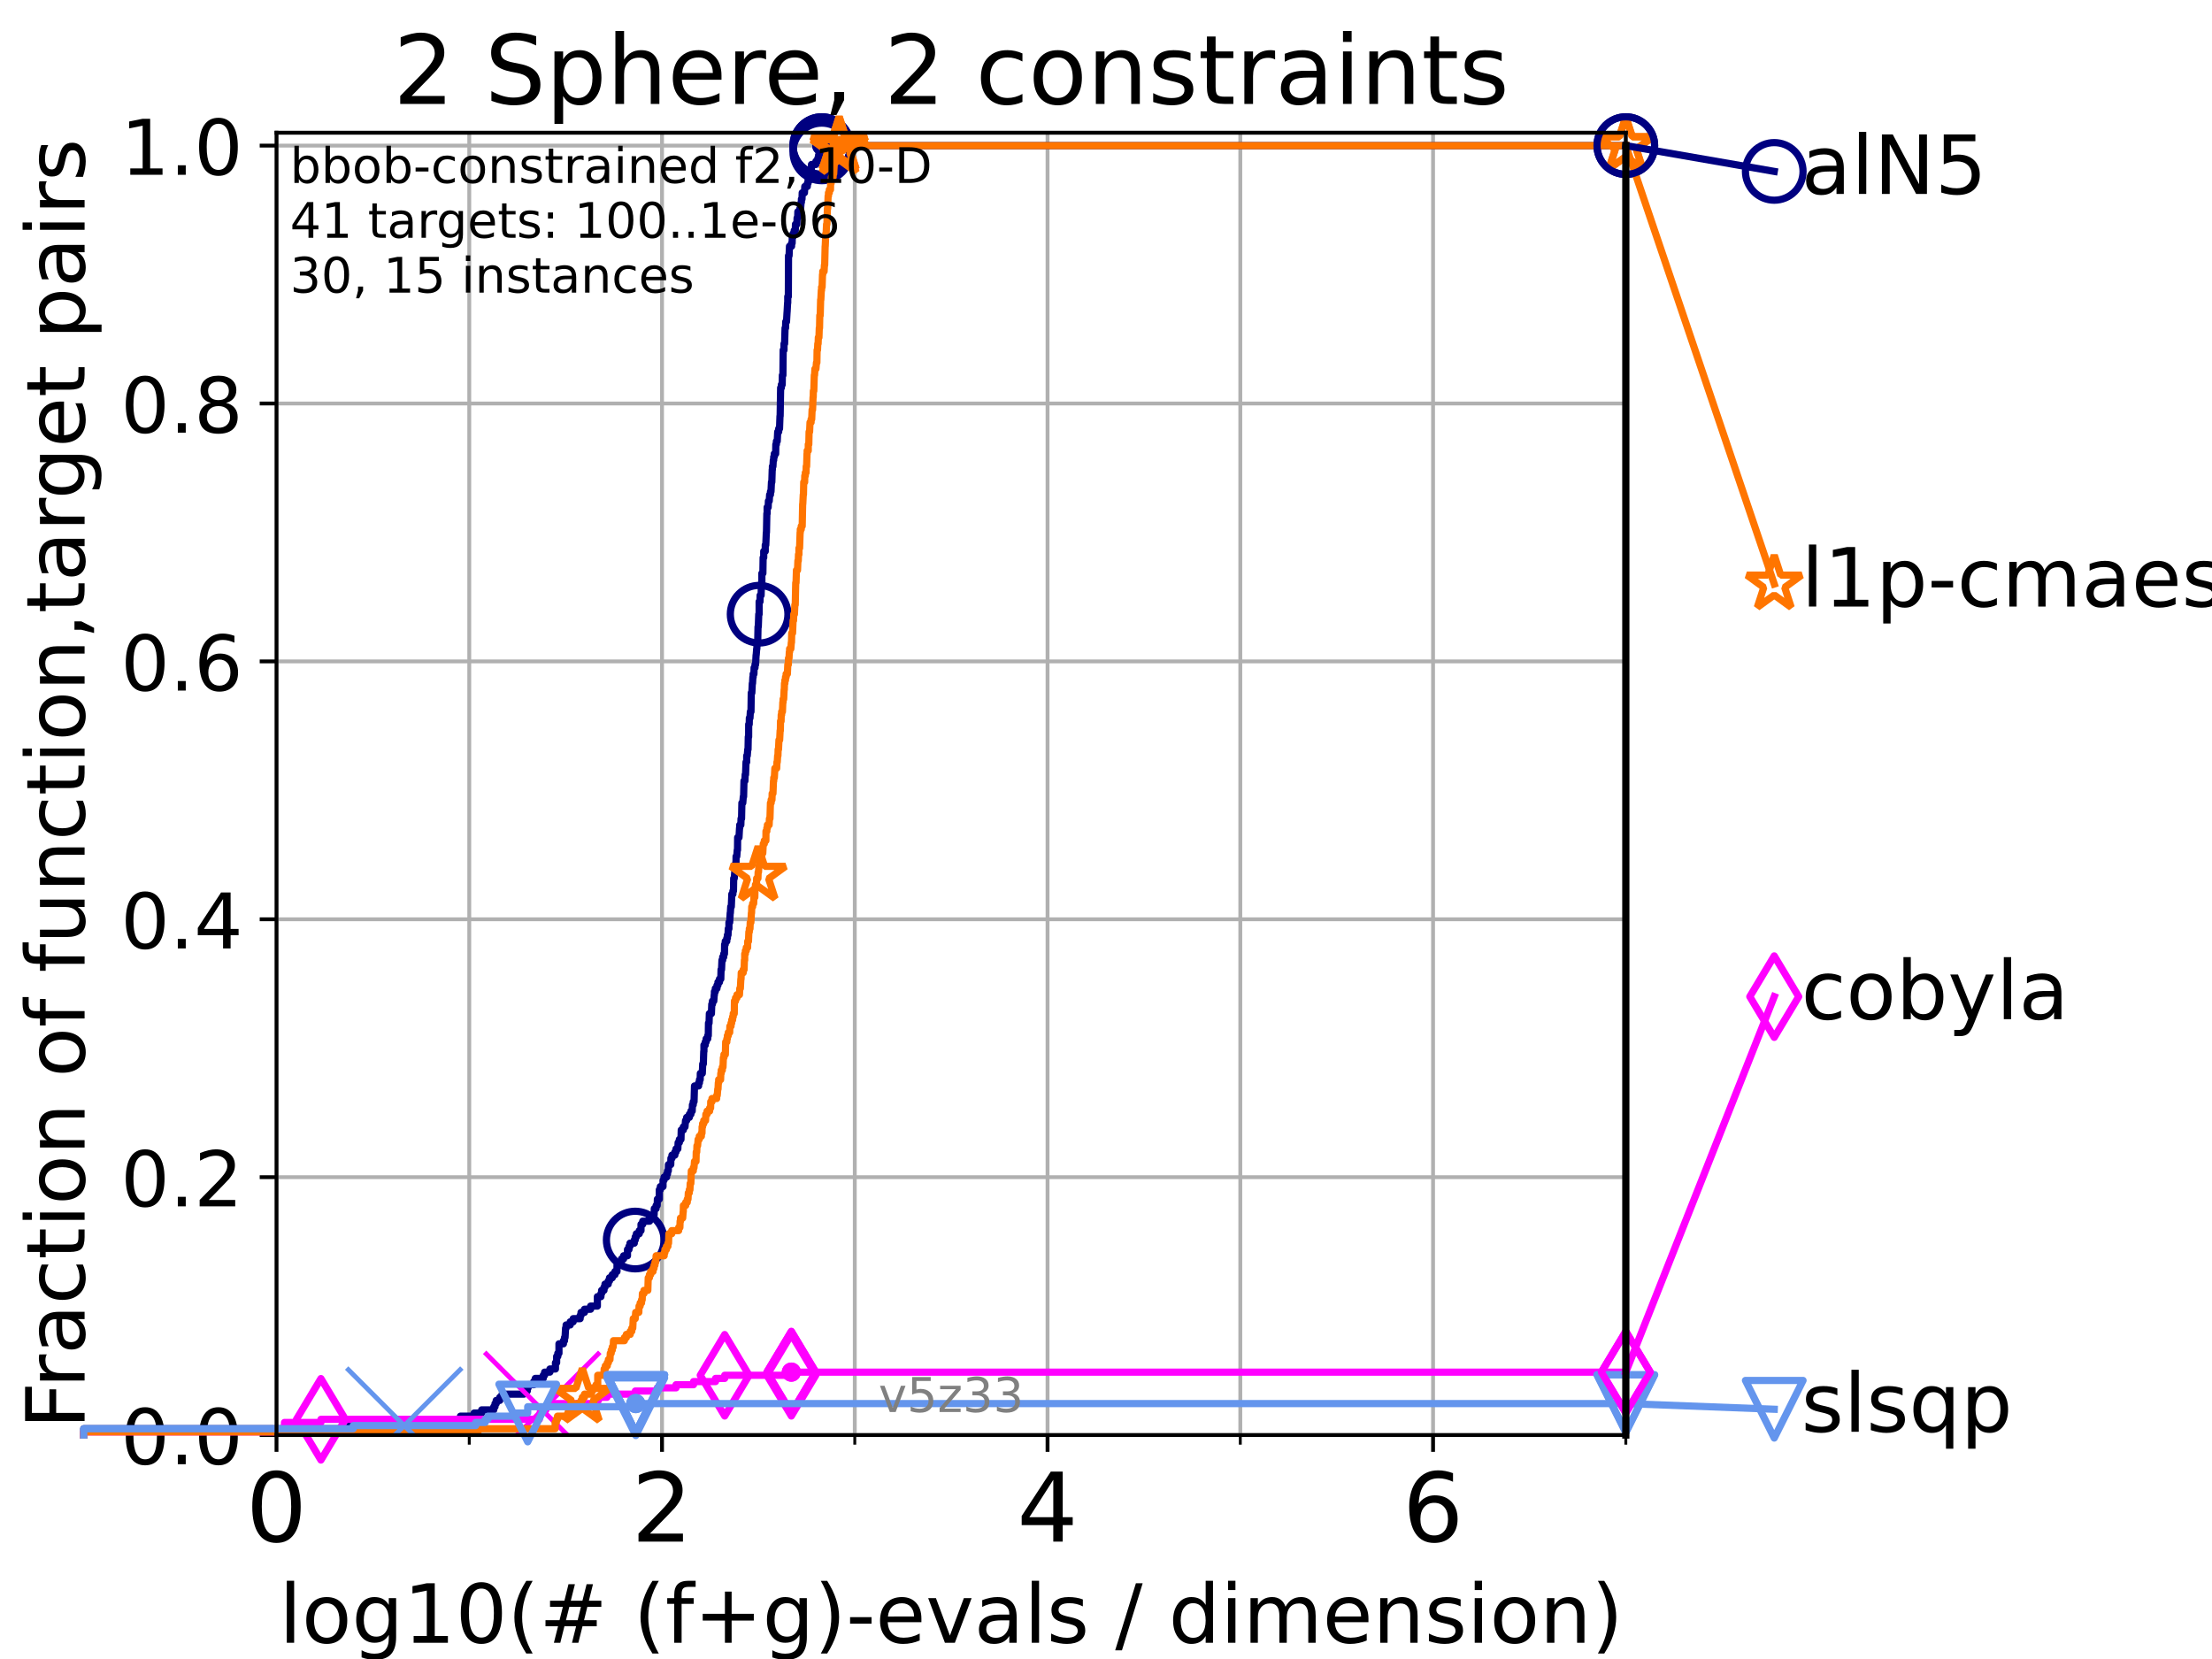 <?xml version="1.0" encoding="utf-8" standalone="no"?>
<!DOCTYPE svg PUBLIC "-//W3C//DTD SVG 1.1//EN"
  "http://www.w3.org/Graphics/SVG/1.1/DTD/svg11.dtd">
<!-- Created with matplotlib (https://matplotlib.org/) -->
<svg height="345.6pt" version="1.1" viewBox="0 0 460.8 345.6" width="460.8pt" xmlns="http://www.w3.org/2000/svg" xmlns:xlink="http://www.w3.org/1999/xlink">
 <defs>
  <style type="text/css">*{stroke-linecap:butt;stroke-linejoin:round;}</style>
 </defs>
 <g id="figure_1">
  <g id="patch_1">
   <path d="M 0 345.6 
L 460.8 345.6 
L 460.8 0 
L 0 0 
z
" style="fill:#ffffff;"/>
  </g>
  <g id="axes_1">
   <g id="patch_2">
    <path d="M 57.6 298.944 
L 338.688 298.944 
L 338.688 27.648 
L 57.6 27.648 
z
" style="fill:#ffffff;"/>
   </g>
   <g id="matplotlib.axis_1">
    <g id="xtick_1">
     <g id="line2d_1">
      <path clip-path="url(#pc539a3fa7c)" d="M 57.6 298.944 
L 57.6 27.648 
" style="fill:none;stroke:#b0b0b0;stroke-linecap:square;stroke-width:0.8;"/>
     </g>
     <g id="line2d_2">
      <defs>
       <path d="M 0 0 
L 0 3.5 
" id="mdfcfe0a2ba" style="stroke:#000000;stroke-width:0.8;"/>
      </defs>
      <g>
       <use style="stroke:#000000;stroke-width:0.8;" x="57.6" xlink:href="#mdfcfe0a2ba" y="298.944"/>
      </g>
     </g>
     <g id="text_1">
      <!-- 0 -->
      <g transform="translate(51.237 321.141)scale(0.2 -0.2)">
       <defs>
        <path d="M 31.781 66.406 
Q 24.172 66.406 20.328 58.906 
Q 16.5 51.422 16.5 36.375 
Q 16.5 21.391 20.328 13.891 
Q 24.172 6.391 31.781 6.391 
Q 39.453 6.391 43.281 13.891 
Q 47.125 21.391 47.125 36.375 
Q 47.125 51.422 43.281 58.906 
Q 39.453 66.406 31.781 66.406 
z
M 31.781 74.219 
Q 44.047 74.219 50.516 64.516 
Q 56.984 54.828 56.984 36.375 
Q 56.984 17.969 50.516 8.266 
Q 44.047 -1.422 31.781 -1.422 
Q 19.531 -1.422 13.062 8.266 
Q 6.594 17.969 6.594 36.375 
Q 6.594 54.828 13.062 64.516 
Q 19.531 74.219 31.781 74.219 
z
" id="DejaVuSans-48"/>
       </defs>
       <use xlink:href="#DejaVuSans-48"/>
      </g>
     </g>
    </g>
    <g id="xtick_2">
     <g id="line2d_3">
      <path clip-path="url(#pc539a3fa7c)" d="M 137.911 298.944 
L 137.911 27.648 
" style="fill:none;stroke:#b0b0b0;stroke-linecap:square;stroke-width:0.8;"/>
     </g>
     <g id="line2d_4">
      <g>
       <use style="stroke:#000000;stroke-width:0.8;" x="137.911" xlink:href="#mdfcfe0a2ba" y="298.944"/>
      </g>
     </g>
     <g id="text_2">
      <!-- 2 -->
      <g transform="translate(131.548 321.141)scale(0.2 -0.2)">
       <defs>
        <path d="M 19.188 8.297 
L 53.609 8.297 
L 53.609 0 
L 7.328 0 
L 7.328 8.297 
Q 12.938 14.109 22.625 23.891 
Q 32.328 33.688 34.812 36.531 
Q 39.547 41.844 41.422 45.531 
Q 43.312 49.219 43.312 52.781 
Q 43.312 58.594 39.234 62.25 
Q 35.156 65.922 28.609 65.922 
Q 23.969 65.922 18.812 64.312 
Q 13.672 62.703 7.812 59.422 
L 7.812 69.391 
Q 13.766 71.781 18.938 73 
Q 24.125 74.219 28.422 74.219 
Q 39.75 74.219 46.484 68.547 
Q 53.219 62.891 53.219 53.422 
Q 53.219 48.922 51.531 44.891 
Q 49.859 40.875 45.406 35.406 
Q 44.188 33.984 37.641 27.219 
Q 31.109 20.453 19.188 8.297 
z
" id="DejaVuSans-50"/>
       </defs>
       <use xlink:href="#DejaVuSans-50"/>
      </g>
     </g>
    </g>
    <g id="xtick_3">
     <g id="line2d_5">
      <path clip-path="url(#pc539a3fa7c)" d="M 218.222 298.944 
L 218.222 27.648 
" style="fill:none;stroke:#b0b0b0;stroke-linecap:square;stroke-width:0.8;"/>
     </g>
     <g id="line2d_6">
      <g>
       <use style="stroke:#000000;stroke-width:0.8;" x="218.222" xlink:href="#mdfcfe0a2ba" y="298.944"/>
      </g>
     </g>
     <g id="text_3">
      <!-- 4 -->
      <g transform="translate(211.859 321.141)scale(0.2 -0.2)">
       <defs>
        <path d="M 37.797 64.312 
L 12.891 25.391 
L 37.797 25.391 
z
M 35.203 72.906 
L 47.609 72.906 
L 47.609 25.391 
L 58.016 25.391 
L 58.016 17.188 
L 47.609 17.188 
L 47.609 0 
L 37.797 0 
L 37.797 17.188 
L 4.891 17.188 
L 4.891 26.703 
z
" id="DejaVuSans-52"/>
       </defs>
       <use xlink:href="#DejaVuSans-52"/>
      </g>
     </g>
    </g>
    <g id="xtick_4">
     <g id="line2d_7">
      <path clip-path="url(#pc539a3fa7c)" d="M 298.533 298.944 
L 298.533 27.648 
" style="fill:none;stroke:#b0b0b0;stroke-linecap:square;stroke-width:0.8;"/>
     </g>
     <g id="line2d_8">
      <g>
       <use style="stroke:#000000;stroke-width:0.8;" x="298.533" xlink:href="#mdfcfe0a2ba" y="298.944"/>
      </g>
     </g>
     <g id="text_4">
      <!-- 6 -->
      <g transform="translate(292.17 321.141)scale(0.2 -0.2)">
       <defs>
        <path d="M 33.016 40.375 
Q 26.375 40.375 22.484 35.828 
Q 18.609 31.297 18.609 23.391 
Q 18.609 15.531 22.484 10.953 
Q 26.375 6.391 33.016 6.391 
Q 39.656 6.391 43.531 10.953 
Q 47.406 15.531 47.406 23.391 
Q 47.406 31.297 43.531 35.828 
Q 39.656 40.375 33.016 40.375 
z
M 52.594 71.297 
L 52.594 62.312 
Q 48.875 64.062 45.094 64.984 
Q 41.312 65.922 37.594 65.922 
Q 27.828 65.922 22.672 59.328 
Q 17.531 52.734 16.797 39.406 
Q 19.672 43.656 24.016 45.922 
Q 28.375 48.188 33.594 48.188 
Q 44.578 48.188 50.953 41.516 
Q 57.328 34.859 57.328 23.391 
Q 57.328 12.156 50.688 5.359 
Q 44.047 -1.422 33.016 -1.422 
Q 20.359 -1.422 13.672 8.266 
Q 6.984 17.969 6.984 36.375 
Q 6.984 53.656 15.188 63.938 
Q 23.391 74.219 37.203 74.219 
Q 40.922 74.219 44.703 73.484 
Q 48.484 72.75 52.594 71.297 
z
" id="DejaVuSans-54"/>
       </defs>
       <use xlink:href="#DejaVuSans-54"/>
      </g>
     </g>
    </g>
    <g id="xtick_5">
     <g id="line2d_9">
      <path clip-path="url(#pc539a3fa7c)" d="M 97.755 298.944 
L 97.755 27.648 
" style="fill:none;stroke:#b0b0b0;stroke-linecap:square;stroke-width:0.8;"/>
     </g>
     <g id="line2d_10">
      <defs>
       <path d="M 0 0 
L 0 2 
" id="m4909a59aa7" style="stroke:#000000;stroke-width:0.6;"/>
      </defs>
      <g>
       <use style="stroke:#000000;stroke-width:0.6;" x="97.755" xlink:href="#m4909a59aa7" y="298.944"/>
      </g>
     </g>
    </g>
    <g id="xtick_6">
     <g id="line2d_11">
      <path clip-path="url(#pc539a3fa7c)" d="M 178.066 298.944 
L 178.066 27.648 
" style="fill:none;stroke:#b0b0b0;stroke-linecap:square;stroke-width:0.8;"/>
     </g>
     <g id="line2d_12">
      <g>
       <use style="stroke:#000000;stroke-width:0.6;" x="178.066" xlink:href="#m4909a59aa7" y="298.944"/>
      </g>
     </g>
    </g>
    <g id="xtick_7">
     <g id="line2d_13">
      <path clip-path="url(#pc539a3fa7c)" d="M 258.377 298.944 
L 258.377 27.648 
" style="fill:none;stroke:#b0b0b0;stroke-linecap:square;stroke-width:0.8;"/>
     </g>
     <g id="line2d_14">
      <g>
       <use style="stroke:#000000;stroke-width:0.6;" x="258.377" xlink:href="#m4909a59aa7" y="298.944"/>
      </g>
     </g>
    </g>
    <g id="xtick_8">
     <g id="line2d_15">
      <path clip-path="url(#pc539a3fa7c)" d="M 338.688 298.944 
L 338.688 27.648 
" style="fill:none;stroke:#b0b0b0;stroke-linecap:square;stroke-width:0.8;"/>
     </g>
     <g id="line2d_16">
      <g>
       <use style="stroke:#000000;stroke-width:0.6;" x="338.688" xlink:href="#m4909a59aa7" y="298.944"/>
      </g>
     </g>
    </g>
    <g id="text_5">
     <!-- log10(# (f+g)-evals / dimension) -->
     <g transform="translate(58.145 342.218)scale(0.17 -0.17)">
      <defs>
       <path d="M 9.422 75.984 
L 18.406 75.984 
L 18.406 0 
L 9.422 0 
z
" id="DejaVuSans-108"/>
       <path d="M 30.609 48.391 
Q 23.391 48.391 19.188 42.75 
Q 14.984 37.109 14.984 27.297 
Q 14.984 17.484 19.156 11.844 
Q 23.344 6.203 30.609 6.203 
Q 37.797 6.203 41.984 11.859 
Q 46.188 17.531 46.188 27.297 
Q 46.188 37.016 41.984 42.703 
Q 37.797 48.391 30.609 48.391 
z
M 30.609 56 
Q 42.328 56 49.016 48.375 
Q 55.719 40.766 55.719 27.297 
Q 55.719 13.875 49.016 6.219 
Q 42.328 -1.422 30.609 -1.422 
Q 18.844 -1.422 12.172 6.219 
Q 5.516 13.875 5.516 27.297 
Q 5.516 40.766 12.172 48.375 
Q 18.844 56 30.609 56 
z
" id="DejaVuSans-111"/>
       <path d="M 45.406 27.984 
Q 45.406 37.75 41.375 43.109 
Q 37.359 48.484 30.078 48.484 
Q 22.859 48.484 18.828 43.109 
Q 14.797 37.75 14.797 27.984 
Q 14.797 18.266 18.828 12.891 
Q 22.859 7.516 30.078 7.516 
Q 37.359 7.516 41.375 12.891 
Q 45.406 18.266 45.406 27.984 
z
M 54.391 6.781 
Q 54.391 -7.172 48.188 -13.984 
Q 42 -20.797 29.203 -20.797 
Q 24.469 -20.797 20.266 -20.094 
Q 16.062 -19.391 12.109 -17.922 
L 12.109 -9.188 
Q 16.062 -11.328 19.922 -12.344 
Q 23.781 -13.375 27.781 -13.375 
Q 36.625 -13.375 41.016 -8.766 
Q 45.406 -4.156 45.406 5.172 
L 45.406 9.625 
Q 42.625 4.781 38.281 2.391 
Q 33.938 0 27.875 0 
Q 17.828 0 11.672 7.656 
Q 5.516 15.328 5.516 27.984 
Q 5.516 40.672 11.672 48.328 
Q 17.828 56 27.875 56 
Q 33.938 56 38.281 53.609 
Q 42.625 51.219 45.406 46.391 
L 45.406 54.688 
L 54.391 54.688 
z
" id="DejaVuSans-103"/>
       <path d="M 12.406 8.297 
L 28.516 8.297 
L 28.516 63.922 
L 10.984 60.406 
L 10.984 69.391 
L 28.422 72.906 
L 38.281 72.906 
L 38.281 8.297 
L 54.391 8.297 
L 54.391 0 
L 12.406 0 
z
" id="DejaVuSans-49"/>
       <path d="M 31 75.875 
Q 24.469 64.656 21.281 53.656 
Q 18.109 42.672 18.109 31.391 
Q 18.109 20.125 21.312 9.062 
Q 24.516 -2 31 -13.188 
L 23.188 -13.188 
Q 15.875 -1.703 12.234 9.375 
Q 8.594 20.453 8.594 31.391 
Q 8.594 42.281 12.203 53.312 
Q 15.828 64.359 23.188 75.875 
z
" id="DejaVuSans-40"/>
       <path d="M 51.125 44 
L 36.922 44 
L 32.812 27.688 
L 47.125 27.688 
z
M 43.797 71.781 
L 38.719 51.516 
L 52.984 51.516 
L 58.109 71.781 
L 65.922 71.781 
L 60.891 51.516 
L 76.125 51.516 
L 76.125 44 
L 58.984 44 
L 54.984 27.688 
L 70.516 27.688 
L 70.516 20.219 
L 53.078 20.219 
L 48 0 
L 40.188 0 
L 45.219 20.219 
L 30.906 20.219 
L 25.875 0 
L 18.016 0 
L 23.094 20.219 
L 7.719 20.219 
L 7.719 27.688 
L 24.906 27.688 
L 29 44 
L 13.281 44 
L 13.281 51.516 
L 30.906 51.516 
L 35.891 71.781 
z
" id="DejaVuSans-35"/>
       <path id="DejaVuSans-32"/>
       <path d="M 37.109 75.984 
L 37.109 68.5 
L 28.516 68.5 
Q 23.688 68.5 21.797 66.547 
Q 19.922 64.594 19.922 59.516 
L 19.922 54.688 
L 34.719 54.688 
L 34.719 47.703 
L 19.922 47.703 
L 19.922 0 
L 10.891 0 
L 10.891 47.703 
L 2.297 47.703 
L 2.297 54.688 
L 10.891 54.688 
L 10.891 58.5 
Q 10.891 67.625 15.141 71.797 
Q 19.391 75.984 28.609 75.984 
z
" id="DejaVuSans-102"/>
       <path d="M 46 62.703 
L 46 35.5 
L 73.188 35.5 
L 73.188 27.203 
L 46 27.203 
L 46 0 
L 37.797 0 
L 37.797 27.203 
L 10.594 27.203 
L 10.594 35.5 
L 37.797 35.5 
L 37.797 62.703 
z
" id="DejaVuSans-43"/>
       <path d="M 8.016 75.875 
L 15.828 75.875 
Q 23.141 64.359 26.781 53.312 
Q 30.422 42.281 30.422 31.391 
Q 30.422 20.453 26.781 9.375 
Q 23.141 -1.703 15.828 -13.188 
L 8.016 -13.188 
Q 14.5 -2 17.703 9.062 
Q 20.906 20.125 20.906 31.391 
Q 20.906 42.672 17.703 53.656 
Q 14.5 64.656 8.016 75.875 
z
" id="DejaVuSans-41"/>
       <path d="M 4.891 31.391 
L 31.203 31.391 
L 31.203 23.391 
L 4.891 23.391 
z
" id="DejaVuSans-45"/>
       <path d="M 56.203 29.594 
L 56.203 25.203 
L 14.891 25.203 
Q 15.484 15.922 20.484 11.062 
Q 25.484 6.203 34.422 6.203 
Q 39.594 6.203 44.453 7.469 
Q 49.312 8.734 54.109 11.281 
L 54.109 2.781 
Q 49.266 0.734 44.188 -0.344 
Q 39.109 -1.422 33.891 -1.422 
Q 20.797 -1.422 13.156 6.188 
Q 5.516 13.812 5.516 26.812 
Q 5.516 40.234 12.766 48.109 
Q 20.016 56 32.328 56 
Q 43.359 56 49.781 48.891 
Q 56.203 41.797 56.203 29.594 
z
M 47.219 32.234 
Q 47.125 39.594 43.094 43.984 
Q 39.062 48.391 32.422 48.391 
Q 24.906 48.391 20.391 44.141 
Q 15.875 39.891 15.188 32.172 
z
" id="DejaVuSans-101"/>
       <path d="M 2.984 54.688 
L 12.5 54.688 
L 29.594 8.797 
L 46.688 54.688 
L 56.203 54.688 
L 35.688 0 
L 23.484 0 
z
" id="DejaVuSans-118"/>
       <path d="M 34.281 27.484 
Q 23.391 27.484 19.188 25 
Q 14.984 22.516 14.984 16.5 
Q 14.984 11.719 18.141 8.906 
Q 21.297 6.109 26.703 6.109 
Q 34.188 6.109 38.703 11.406 
Q 43.219 16.703 43.219 25.484 
L 43.219 27.484 
z
M 52.203 31.203 
L 52.203 0 
L 43.219 0 
L 43.219 8.297 
Q 40.141 3.328 35.547 0.953 
Q 30.953 -1.422 24.312 -1.422 
Q 15.922 -1.422 10.953 3.297 
Q 6 8.016 6 15.922 
Q 6 25.141 12.172 29.828 
Q 18.359 34.516 30.609 34.516 
L 43.219 34.516 
L 43.219 35.406 
Q 43.219 41.609 39.141 45 
Q 35.062 48.391 27.688 48.391 
Q 23 48.391 18.547 47.266 
Q 14.109 46.141 10.016 43.891 
L 10.016 52.203 
Q 14.938 54.109 19.578 55.047 
Q 24.219 56 28.609 56 
Q 40.484 56 46.344 49.844 
Q 52.203 43.703 52.203 31.203 
z
" id="DejaVuSans-97"/>
       <path d="M 44.281 53.078 
L 44.281 44.578 
Q 40.484 46.531 36.375 47.5 
Q 32.281 48.484 27.875 48.484 
Q 21.188 48.484 17.844 46.438 
Q 14.5 44.391 14.5 40.281 
Q 14.5 37.156 16.891 35.375 
Q 19.281 33.594 26.516 31.984 
L 29.594 31.297 
Q 39.156 29.25 43.188 25.516 
Q 47.219 21.781 47.219 15.094 
Q 47.219 7.469 41.188 3.016 
Q 35.156 -1.422 24.609 -1.422 
Q 20.219 -1.422 15.453 -0.562 
Q 10.688 0.297 5.422 2 
L 5.422 11.281 
Q 10.406 8.688 15.234 7.391 
Q 20.062 6.109 24.812 6.109 
Q 31.156 6.109 34.562 8.281 
Q 37.984 10.453 37.984 14.406 
Q 37.984 18.062 35.516 20.016 
Q 33.062 21.969 24.703 23.781 
L 21.578 24.516 
Q 13.234 26.266 9.516 29.906 
Q 5.812 33.547 5.812 39.891 
Q 5.812 47.609 11.281 51.797 
Q 16.75 56 26.812 56 
Q 31.781 56 36.172 55.266 
Q 40.578 54.547 44.281 53.078 
z
" id="DejaVuSans-115"/>
       <path d="M 25.391 72.906 
L 33.688 72.906 
L 8.297 -9.281 
L 0 -9.281 
z
" id="DejaVuSans-47"/>
       <path d="M 45.406 46.391 
L 45.406 75.984 
L 54.391 75.984 
L 54.391 0 
L 45.406 0 
L 45.406 8.203 
Q 42.578 3.328 38.25 0.953 
Q 33.938 -1.422 27.875 -1.422 
Q 17.969 -1.422 11.734 6.484 
Q 5.516 14.406 5.516 27.297 
Q 5.516 40.188 11.734 48.094 
Q 17.969 56 27.875 56 
Q 33.938 56 38.25 53.625 
Q 42.578 51.266 45.406 46.391 
z
M 14.797 27.297 
Q 14.797 17.391 18.875 11.75 
Q 22.953 6.109 30.078 6.109 
Q 37.203 6.109 41.297 11.75 
Q 45.406 17.391 45.406 27.297 
Q 45.406 37.203 41.297 42.844 
Q 37.203 48.484 30.078 48.484 
Q 22.953 48.484 18.875 42.844 
Q 14.797 37.203 14.797 27.297 
z
" id="DejaVuSans-100"/>
       <path d="M 9.422 54.688 
L 18.406 54.688 
L 18.406 0 
L 9.422 0 
z
M 9.422 75.984 
L 18.406 75.984 
L 18.406 64.594 
L 9.422 64.594 
z
" id="DejaVuSans-105"/>
       <path d="M 52 44.188 
Q 55.375 50.25 60.062 53.125 
Q 64.75 56 71.094 56 
Q 79.641 56 84.281 50.016 
Q 88.922 44.047 88.922 33.016 
L 88.922 0 
L 79.891 0 
L 79.891 32.719 
Q 79.891 40.578 77.094 44.375 
Q 74.312 48.188 68.609 48.188 
Q 61.625 48.188 57.562 43.547 
Q 53.516 38.922 53.516 30.906 
L 53.516 0 
L 44.484 0 
L 44.484 32.719 
Q 44.484 40.625 41.703 44.406 
Q 38.922 48.188 33.109 48.188 
Q 26.219 48.188 22.156 43.531 
Q 18.109 38.875 18.109 30.906 
L 18.109 0 
L 9.078 0 
L 9.078 54.688 
L 18.109 54.688 
L 18.109 46.188 
Q 21.188 51.219 25.484 53.609 
Q 29.781 56 35.688 56 
Q 41.656 56 45.828 52.969 
Q 50 49.953 52 44.188 
z
" id="DejaVuSans-109"/>
       <path d="M 54.891 33.016 
L 54.891 0 
L 45.906 0 
L 45.906 32.719 
Q 45.906 40.484 42.875 44.328 
Q 39.844 48.188 33.797 48.188 
Q 26.516 48.188 22.312 43.547 
Q 18.109 38.922 18.109 30.906 
L 18.109 0 
L 9.078 0 
L 9.078 54.688 
L 18.109 54.688 
L 18.109 46.188 
Q 21.344 51.125 25.703 53.562 
Q 30.078 56 35.797 56 
Q 45.219 56 50.047 50.172 
Q 54.891 44.344 54.891 33.016 
z
" id="DejaVuSans-110"/>
      </defs>
      <use xlink:href="#DejaVuSans-108"/>
      <use x="27.783" xlink:href="#DejaVuSans-111"/>
      <use x="88.965" xlink:href="#DejaVuSans-103"/>
      <use x="152.441" xlink:href="#DejaVuSans-49"/>
      <use x="216.064" xlink:href="#DejaVuSans-48"/>
      <use x="279.688" xlink:href="#DejaVuSans-40"/>
      <use x="318.701" xlink:href="#DejaVuSans-35"/>
      <use x="402.49" xlink:href="#DejaVuSans-32"/>
      <use x="434.277" xlink:href="#DejaVuSans-40"/>
      <use x="473.291" xlink:href="#DejaVuSans-102"/>
      <use x="508.496" xlink:href="#DejaVuSans-43"/>
      <use x="592.285" xlink:href="#DejaVuSans-103"/>
      <use x="655.762" xlink:href="#DejaVuSans-41"/>
      <use x="694.775" xlink:href="#DejaVuSans-45"/>
      <use x="730.859" xlink:href="#DejaVuSans-101"/>
      <use x="792.383" xlink:href="#DejaVuSans-118"/>
      <use x="851.562" xlink:href="#DejaVuSans-97"/>
      <use x="912.842" xlink:href="#DejaVuSans-108"/>
      <use x="940.625" xlink:href="#DejaVuSans-115"/>
      <use x="992.725" xlink:href="#DejaVuSans-32"/>
      <use x="1024.512" xlink:href="#DejaVuSans-47"/>
      <use x="1058.203" xlink:href="#DejaVuSans-32"/>
      <use x="1089.99" xlink:href="#DejaVuSans-100"/>
      <use x="1153.467" xlink:href="#DejaVuSans-105"/>
      <use x="1181.25" xlink:href="#DejaVuSans-109"/>
      <use x="1278.662" xlink:href="#DejaVuSans-101"/>
      <use x="1340.186" xlink:href="#DejaVuSans-110"/>
      <use x="1403.564" xlink:href="#DejaVuSans-115"/>
      <use x="1455.664" xlink:href="#DejaVuSans-105"/>
      <use x="1483.447" xlink:href="#DejaVuSans-111"/>
      <use x="1544.629" xlink:href="#DejaVuSans-110"/>
      <use x="1608.008" xlink:href="#DejaVuSans-41"/>
     </g>
    </g>
   </g>
   <g id="matplotlib.axis_2">
    <g id="ytick_1">
     <g id="line2d_17">
      <path clip-path="url(#pc539a3fa7c)" d="M 57.6 298.944 
L 338.688 298.944 
" style="fill:none;stroke:#b0b0b0;stroke-linecap:square;stroke-width:0.8;"/>
     </g>
     <g id="line2d_18">
      <defs>
       <path d="M 0 0 
L -3.5 0 
" id="mce40ba2d8d" style="stroke:#000000;stroke-width:0.8;"/>
      </defs>
      <g>
       <use style="stroke:#000000;stroke-width:0.8;" x="57.6" xlink:href="#mce40ba2d8d" y="298.944"/>
      </g>
     </g>
     <g id="text_6">
      <!-- 0.0 -->
      <g transform="translate(25.155 305.023)scale(0.16 -0.16)">
       <defs>
        <path d="M 10.688 12.406 
L 21 12.406 
L 21 0 
L 10.688 0 
z
" id="DejaVuSans-46"/>
       </defs>
       <use xlink:href="#DejaVuSans-48"/>
       <use x="63.623" xlink:href="#DejaVuSans-46"/>
       <use x="95.41" xlink:href="#DejaVuSans-48"/>
      </g>
     </g>
    </g>
    <g id="ytick_2">
     <g id="line2d_19">
      <path clip-path="url(#pc539a3fa7c)" d="M 57.6 245.222 
L 338.688 245.222 
" style="fill:none;stroke:#b0b0b0;stroke-linecap:square;stroke-width:0.8;"/>
     </g>
     <g id="line2d_20">
      <g>
       <use style="stroke:#000000;stroke-width:0.8;" x="57.6" xlink:href="#mce40ba2d8d" y="245.222"/>
      </g>
     </g>
     <g id="text_7">
      <!-- 0.2 -->
      <g transform="translate(25.155 251.301)scale(0.16 -0.16)">
       <use xlink:href="#DejaVuSans-48"/>
       <use x="63.623" xlink:href="#DejaVuSans-46"/>
       <use x="95.41" xlink:href="#DejaVuSans-50"/>
      </g>
     </g>
    </g>
    <g id="ytick_3">
     <g id="line2d_21">
      <path clip-path="url(#pc539a3fa7c)" d="M 57.6 191.5 
L 338.688 191.5 
" style="fill:none;stroke:#b0b0b0;stroke-linecap:square;stroke-width:0.8;"/>
     </g>
     <g id="line2d_22">
      <g>
       <use style="stroke:#000000;stroke-width:0.8;" x="57.6" xlink:href="#mce40ba2d8d" y="191.5"/>
      </g>
     </g>
     <g id="text_8">
      <!-- 0.4 -->
      <g transform="translate(25.155 197.579)scale(0.16 -0.16)">
       <use xlink:href="#DejaVuSans-48"/>
       <use x="63.623" xlink:href="#DejaVuSans-46"/>
       <use x="95.41" xlink:href="#DejaVuSans-52"/>
      </g>
     </g>
    </g>
    <g id="ytick_4">
     <g id="line2d_23">
      <path clip-path="url(#pc539a3fa7c)" d="M 57.6 137.778 
L 338.688 137.778 
" style="fill:none;stroke:#b0b0b0;stroke-linecap:square;stroke-width:0.8;"/>
     </g>
     <g id="line2d_24">
      <g>
       <use style="stroke:#000000;stroke-width:0.8;" x="57.6" xlink:href="#mce40ba2d8d" y="137.778"/>
      </g>
     </g>
     <g id="text_9">
      <!-- 0.6 -->
      <g transform="translate(25.155 143.857)scale(0.16 -0.16)">
       <use xlink:href="#DejaVuSans-48"/>
       <use x="63.623" xlink:href="#DejaVuSans-46"/>
       <use x="95.41" xlink:href="#DejaVuSans-54"/>
      </g>
     </g>
    </g>
    <g id="ytick_5">
     <g id="line2d_25">
      <path clip-path="url(#pc539a3fa7c)" d="M 57.6 84.056 
L 338.688 84.056 
" style="fill:none;stroke:#b0b0b0;stroke-linecap:square;stroke-width:0.8;"/>
     </g>
     <g id="line2d_26">
      <g>
       <use style="stroke:#000000;stroke-width:0.8;" x="57.6" xlink:href="#mce40ba2d8d" y="84.056"/>
      </g>
     </g>
     <g id="text_10">
      <!-- 0.8 -->
      <g transform="translate(25.155 90.135)scale(0.16 -0.16)">
       <defs>
        <path d="M 31.781 34.625 
Q 24.75 34.625 20.719 30.859 
Q 16.703 27.094 16.703 20.516 
Q 16.703 13.922 20.719 10.156 
Q 24.75 6.391 31.781 6.391 
Q 38.812 6.391 42.859 10.172 
Q 46.922 13.969 46.922 20.516 
Q 46.922 27.094 42.891 30.859 
Q 38.875 34.625 31.781 34.625 
z
M 21.922 38.812 
Q 15.578 40.375 12.031 44.719 
Q 8.5 49.078 8.5 55.328 
Q 8.5 64.062 14.719 69.141 
Q 20.953 74.219 31.781 74.219 
Q 42.672 74.219 48.875 69.141 
Q 55.078 64.062 55.078 55.328 
Q 55.078 49.078 51.531 44.719 
Q 48 40.375 41.703 38.812 
Q 48.828 37.156 52.797 32.312 
Q 56.781 27.484 56.781 20.516 
Q 56.781 9.906 50.312 4.234 
Q 43.844 -1.422 31.781 -1.422 
Q 19.734 -1.422 13.25 4.234 
Q 6.781 9.906 6.781 20.516 
Q 6.781 27.484 10.781 32.312 
Q 14.797 37.156 21.922 38.812 
z
M 18.312 54.391 
Q 18.312 48.734 21.844 45.562 
Q 25.391 42.391 31.781 42.391 
Q 38.141 42.391 41.719 45.562 
Q 45.312 48.734 45.312 54.391 
Q 45.312 60.062 41.719 63.234 
Q 38.141 66.406 31.781 66.406 
Q 25.391 66.406 21.844 63.234 
Q 18.312 60.062 18.312 54.391 
z
" id="DejaVuSans-56"/>
       </defs>
       <use xlink:href="#DejaVuSans-48"/>
       <use x="63.623" xlink:href="#DejaVuSans-46"/>
       <use x="95.41" xlink:href="#DejaVuSans-56"/>
      </g>
     </g>
    </g>
    <g id="ytick_6">
     <g id="line2d_27">
      <path clip-path="url(#pc539a3fa7c)" d="M 57.6 30.334 
L 338.688 30.334 
" style="fill:none;stroke:#b0b0b0;stroke-linecap:square;stroke-width:0.8;"/>
     </g>
     <g id="line2d_28">
      <g>
       <use style="stroke:#000000;stroke-width:0.8;" x="57.6" xlink:href="#mce40ba2d8d" y="30.334"/>
      </g>
     </g>
     <g id="text_11">
      <!-- 1.0 -->
      <g transform="translate(25.155 36.413)scale(0.16 -0.16)">
       <use xlink:href="#DejaVuSans-49"/>
       <use x="63.623" xlink:href="#DejaVuSans-46"/>
       <use x="95.41" xlink:href="#DejaVuSans-48"/>
      </g>
     </g>
    </g>
    <g id="text_12">
     <!-- Fraction of function,target pairs -->
     <g transform="translate(17.62 297.681)rotate(-90)scale(0.17 -0.17)">
      <defs>
       <path d="M 9.812 72.906 
L 51.703 72.906 
L 51.703 64.594 
L 19.672 64.594 
L 19.672 43.109 
L 48.578 43.109 
L 48.578 34.812 
L 19.672 34.812 
L 19.672 0 
L 9.812 0 
z
" id="DejaVuSans-70"/>
       <path d="M 41.109 46.297 
Q 39.594 47.172 37.812 47.578 
Q 36.031 48 33.891 48 
Q 26.266 48 22.188 43.047 
Q 18.109 38.094 18.109 28.812 
L 18.109 0 
L 9.078 0 
L 9.078 54.688 
L 18.109 54.688 
L 18.109 46.188 
Q 20.953 51.172 25.484 53.578 
Q 30.031 56 36.531 56 
Q 37.453 56 38.578 55.875 
Q 39.703 55.766 41.062 55.516 
z
" id="DejaVuSans-114"/>
       <path d="M 48.781 52.594 
L 48.781 44.188 
Q 44.969 46.297 41.141 47.344 
Q 37.312 48.391 33.406 48.391 
Q 24.656 48.391 19.812 42.844 
Q 14.984 37.312 14.984 27.297 
Q 14.984 17.281 19.812 11.734 
Q 24.656 6.203 33.406 6.203 
Q 37.312 6.203 41.141 7.25 
Q 44.969 8.297 48.781 10.406 
L 48.781 2.094 
Q 45.016 0.344 40.984 -0.531 
Q 36.969 -1.422 32.422 -1.422 
Q 20.062 -1.422 12.781 6.344 
Q 5.516 14.109 5.516 27.297 
Q 5.516 40.672 12.859 48.328 
Q 20.219 56 33.016 56 
Q 37.156 56 41.109 55.141 
Q 45.062 54.297 48.781 52.594 
z
" id="DejaVuSans-99"/>
       <path d="M 18.312 70.219 
L 18.312 54.688 
L 36.812 54.688 
L 36.812 47.703 
L 18.312 47.703 
L 18.312 18.016 
Q 18.312 11.328 20.141 9.422 
Q 21.969 7.516 27.594 7.516 
L 36.812 7.516 
L 36.812 0 
L 27.594 0 
Q 17.188 0 13.234 3.875 
Q 9.281 7.766 9.281 18.016 
L 9.281 47.703 
L 2.688 47.703 
L 2.688 54.688 
L 9.281 54.688 
L 9.281 70.219 
z
" id="DejaVuSans-116"/>
       <path d="M 8.5 21.578 
L 8.5 54.688 
L 17.484 54.688 
L 17.484 21.922 
Q 17.484 14.156 20.5 10.266 
Q 23.531 6.391 29.594 6.391 
Q 36.859 6.391 41.078 11.031 
Q 45.312 15.672 45.312 23.688 
L 45.312 54.688 
L 54.297 54.688 
L 54.297 0 
L 45.312 0 
L 45.312 8.406 
Q 42.047 3.422 37.719 1 
Q 33.406 -1.422 27.688 -1.422 
Q 18.266 -1.422 13.375 4.438 
Q 8.5 10.297 8.5 21.578 
z
M 31.109 56 
z
" id="DejaVuSans-117"/>
       <path d="M 11.719 12.406 
L 22.016 12.406 
L 22.016 4 
L 14.016 -11.625 
L 7.719 -11.625 
L 11.719 4 
z
" id="DejaVuSans-44"/>
       <path d="M 18.109 8.203 
L 18.109 -20.797 
L 9.078 -20.797 
L 9.078 54.688 
L 18.109 54.688 
L 18.109 46.391 
Q 20.953 51.266 25.266 53.625 
Q 29.594 56 35.594 56 
Q 45.562 56 51.781 48.094 
Q 58.016 40.188 58.016 27.297 
Q 58.016 14.406 51.781 6.484 
Q 45.562 -1.422 35.594 -1.422 
Q 29.594 -1.422 25.266 0.953 
Q 20.953 3.328 18.109 8.203 
z
M 48.688 27.297 
Q 48.688 37.203 44.609 42.844 
Q 40.531 48.484 33.406 48.484 
Q 26.266 48.484 22.188 42.844 
Q 18.109 37.203 18.109 27.297 
Q 18.109 17.391 22.188 11.75 
Q 26.266 6.109 33.406 6.109 
Q 40.531 6.109 44.609 11.75 
Q 48.688 17.391 48.688 27.297 
z
" id="DejaVuSans-112"/>
      </defs>
      <use xlink:href="#DejaVuSans-70"/>
      <use x="50.27" xlink:href="#DejaVuSans-114"/>
      <use x="91.383" xlink:href="#DejaVuSans-97"/>
      <use x="152.662" xlink:href="#DejaVuSans-99"/>
      <use x="207.643" xlink:href="#DejaVuSans-116"/>
      <use x="246.852" xlink:href="#DejaVuSans-105"/>
      <use x="274.635" xlink:href="#DejaVuSans-111"/>
      <use x="335.816" xlink:href="#DejaVuSans-110"/>
      <use x="399.195" xlink:href="#DejaVuSans-32"/>
      <use x="430.982" xlink:href="#DejaVuSans-111"/>
      <use x="492.164" xlink:href="#DejaVuSans-102"/>
      <use x="527.369" xlink:href="#DejaVuSans-32"/>
      <use x="559.156" xlink:href="#DejaVuSans-102"/>
      <use x="594.361" xlink:href="#DejaVuSans-117"/>
      <use x="657.74" xlink:href="#DejaVuSans-110"/>
      <use x="721.119" xlink:href="#DejaVuSans-99"/>
      <use x="776.1" xlink:href="#DejaVuSans-116"/>
      <use x="815.309" xlink:href="#DejaVuSans-105"/>
      <use x="843.092" xlink:href="#DejaVuSans-111"/>
      <use x="904.273" xlink:href="#DejaVuSans-110"/>
      <use x="967.652" xlink:href="#DejaVuSans-44"/>
      <use x="999.439" xlink:href="#DejaVuSans-116"/>
      <use x="1038.648" xlink:href="#DejaVuSans-97"/>
      <use x="1099.928" xlink:href="#DejaVuSans-114"/>
      <use x="1139.291" xlink:href="#DejaVuSans-103"/>
      <use x="1202.768" xlink:href="#DejaVuSans-101"/>
      <use x="1264.291" xlink:href="#DejaVuSans-116"/>
      <use x="1303.5" xlink:href="#DejaVuSans-32"/>
      <use x="1335.287" xlink:href="#DejaVuSans-112"/>
      <use x="1398.764" xlink:href="#DejaVuSans-97"/>
      <use x="1460.043" xlink:href="#DejaVuSans-105"/>
      <use x="1487.826" xlink:href="#DejaVuSans-114"/>
      <use x="1528.939" xlink:href="#DejaVuSans-115"/>
     </g>
    </g>
   </g>
   <g id="line2d_29">
    <defs>
     <path d="M 0 1.5 
C 0.398 1.5 0.779 1.342 1.061 1.061 
C 1.342 0.779 1.5 0.398 1.5 0 
C 1.5 -0.398 1.342 -0.779 1.061 -1.061 
C 0.779 -1.342 0.398 -1.5 0 -1.5 
C -0.398 -1.5 -0.779 -1.342 -1.061 -1.061 
C -1.342 -0.779 -1.5 -0.398 -1.5 0 
C -1.5 0.398 -1.342 0.779 -1.061 1.061 
C -0.779 1.342 -0.398 1.5 0 1.5 
z
" id="m13d031cf0a" style="stroke:#000080;"/>
    </defs>
    <g>
     <use style="fill:#000080;stroke:#000080;" x="171.196" xlink:href="#m13d031cf0a" y="30.334"/>
     <use style="fill:#000080;stroke:#000080;" x="171.196" xlink:href="#m13d031cf0a" y="30.334"/>
    </g>
   </g>
   <g id="line2d_30">
    <path d="M 17.445 298.944 
L 17.445 297.634 
L 72.868 297.634 
L 72.868 296.979 
L 89.973 296.979 
L 89.973 296.323 
L 91.535 296.323 
L 91.535 295.668 
L 95.918 295.668 
L 95.918 295.013 
L 98.772 295.013 
L 98.772 294.358 
L 100.344 294.358 
L 100.344 293.703 
L 102.859 293.703 
L 102.859 293.048 
L 103.118 293.048 
L 103.118 292.393 
L 103.372 292.393 
L 103.372 291.737 
L 104.115 291.737 
L 104.115 291.082 
L 104.592 291.082 
L 104.592 290.427 
L 109.132 290.427 
L 109.132 289.772 
L 109.843 289.772 
L 109.843 289.117 
L 110.017 289.117 
L 110.017 288.462 
L 111.186 288.462 
L 111.186 287.807 
L 111.506 287.807 
L 111.506 287.151 
L 113.168 287.151 
L 113.168 286.496 
L 113.454 286.496 
L 113.454 285.841 
L 114.552 285.841 
L 114.552 285.186 
L 115.711 285.186 
L 115.711 283.876 
L 115.959 283.876 
L 115.959 282.565 
L 116.203 282.565 
L 116.203 281.91 
L 116.443 281.91 
L 116.443 279.945 
L 117.373 279.945 
L 117.373 279.29 
L 117.598 279.29 
L 117.598 278.634 
L 117.71 278.634 
L 117.821 276.669 
L 117.931 276.669 
L 117.931 276.014 
L 118.787 276.014 
L 118.787 275.359 
L 119.402 275.359 
L 119.402 274.704 
L 120.852 274.704 
L 120.852 274.048 
L 121.037 274.048 
L 121.037 273.393 
L 121.756 273.393 
L 121.756 272.738 
L 123.03 272.738 
L 123.03 272.083 
L 124.444 272.083 
L 124.444 270.118 
L 125.183 270.118 
L 125.183 269.462 
L 125.328 269.462 
L 125.328 268.807 
L 125.823 268.807 
L 125.823 268.152 
L 126.031 268.152 
L 126.031 267.497 
L 126.707 267.497 
L 126.707 266.842 
L 126.97 266.842 
L 126.97 266.187 
L 127.548 266.187 
L 127.548 265.532 
L 128.108 265.532 
L 128.108 264.876 
L 128.531 264.876 
L 128.531 263.566 
L 129.405 263.566 
L 129.461 262.256 
L 129.909 262.256 
L 129.909 261.601 
L 130.717 261.601 
L 130.717 260.29 
L 131.031 260.29 
L 131.031 259.635 
L 131.236 259.635 
L 131.236 258.98 
L 132.133 258.98 
L 132.133 258.325 
L 132.327 258.325 
L 132.327 257.67 
L 132.565 257.67 
L 132.565 257.015 
L 133.171 257.015 
L 133.171 256.36 
L 133.533 256.36 
L 133.533 255.049 
L 133.888 255.049 
L 133.888 254.394 
L 135.321 254.394 
L 135.321 253.739 
L 136.035 253.739 
L 136.035 253.084 
L 136.266 253.084 
L 136.304 251.773 
L 136.683 251.773 
L 136.683 251.118 
L 136.906 251.118 
L 136.943 249.808 
L 137.344 249.808 
L 137.344 247.843 
L 137.559 247.843 
L 137.559 247.187 
L 138.119 247.187 
L 138.119 245.877 
L 138.324 245.877 
L 138.324 245.222 
L 138.861 245.222 
L 138.861 244.567 
L 139.058 244.567 
L 139.058 243.912 
L 139.221 243.912 
L 139.253 242.601 
L 139.731 242.601 
L 139.762 241.291 
L 139.98 241.291 
L 139.98 240.636 
L 140.589 240.636 
L 140.589 239.981 
L 140.827 239.981 
L 140.827 239.326 
L 141.206 239.326 
L 141.264 238.015 
L 141.521 238.015 
L 141.521 237.36 
L 141.858 237.36 
L 141.914 235.395 
L 142.352 235.395 
L 142.352 234.74 
L 142.7 234.74 
L 142.805 233.429 
L 143.041 233.429 
L 143.041 232.774 
L 143.603 232.774 
L 143.603 232.119 
L 143.928 232.119 
L 143.928 231.464 
L 144.197 231.464 
L 144.246 230.154 
L 144.415 230.154 
L 144.415 229.499 
L 144.582 229.499 
L 144.677 226.223 
L 145.531 226.223 
L 145.531 225.568 
L 145.711 225.568 
L 145.711 224.912 
L 145.866 224.912 
L 145.888 223.602 
L 146.302 223.602 
L 146.388 221.637 
L 146.517 221.637 
L 146.602 219.016 
L 146.644 219.016 
L 146.644 217.706 
L 146.917 217.706 
L 146.917 217.051 
L 147.103 217.051 
L 147.103 216.396 
L 147.429 216.396 
L 147.429 215.74 
L 147.55 215.74 
L 147.59 213.12 
L 147.71 213.12 
L 147.77 211.154 
L 148.2 211.154 
L 148.277 209.189 
L 148.412 209.189 
L 148.412 208.534 
L 148.696 208.534 
L 148.789 207.224 
L 148.827 207.224 
L 148.827 206.568 
L 149.012 206.568 
L 149.012 205.913 
L 149.359 205.913 
L 149.359 205.258 
L 149.557 205.258 
L 149.557 204.603 
L 149.876 204.603 
L 149.876 203.948 
L 150.155 203.948 
L 150.207 201.982 
L 150.31 201.982 
L 150.395 200.017 
L 150.548 200.017 
L 150.548 199.362 
L 150.766 199.362 
L 150.766 198.707 
L 150.916 198.707 
L 150.949 196.741 
L 151.081 196.741 
L 151.081 196.086 
L 151.405 196.086 
L 151.405 195.431 
L 151.534 195.431 
L 151.534 194.776 
L 151.661 194.776 
L 151.708 193.465 
L 151.85 193.465 
L 151.85 192.155 
L 152.006 192.155 
L 152.115 190.19 
L 152.146 190.19 
L 152.223 188.879 
L 152.345 188.879 
L 152.451 186.259 
L 152.677 186.259 
L 152.677 185.604 
L 152.796 185.604 
L 152.841 182.983 
L 152.959 182.983 
L 153.062 181.673 
L 153.164 181.673 
L 153.265 179.707 
L 153.323 179.707 
L 153.338 178.397 
L 153.481 178.397 
L 153.581 177.087 
L 153.637 177.087 
L 153.666 174.466 
L 153.946 174.466 
L 154.057 172.501 
L 154.098 172.501 
L 154.098 171.846 
L 154.331 171.846 
L 154.372 170.535 
L 154.48 170.535 
L 154.547 167.26 
L 154.735 167.26 
L 154.841 165.949 
L 154.906 165.949 
L 154.985 162.674 
L 155.181 162.674 
L 155.232 161.363 
L 155.31 161.363 
L 155.412 158.743 
L 155.552 158.743 
L 155.552 157.432 
L 155.666 157.432 
L 155.767 156.122 
L 155.829 156.122 
L 155.879 153.502 
L 155.954 153.502 
L 155.966 150.881 
L 156.077 150.881 
L 156.102 149.571 
L 156.236 149.571 
L 156.309 148.26 
L 156.443 148.26 
L 156.503 144.33 
L 156.622 144.33 
L 156.718 142.364 
L 156.765 142.364 
L 156.836 141.054 
L 156.895 141.054 
L 156.895 140.399 
L 157.058 140.399 
L 157.093 139.088 
L 157.278 139.088 
L 157.278 138.433 
L 157.404 138.433 
L 157.506 136.468 
L 157.529 136.468 
L 157.63 135.157 
L 157.664 135.157 
L 157.72 133.847 
L 157.843 133.847 
L 157.91 130.571 
L 157.965 130.571 
L 158.064 127.951 
L 158.141 127.951 
L 158.141 125.33 
L 158.326 125.33 
L 158.347 124.02 
L 158.551 124.02 
L 158.626 121.399 
L 158.711 121.399 
L 158.711 119.434 
L 158.921 119.434 
L 158.973 116.158 
L 159.098 116.158 
L 159.098 114.848 
L 159.416 114.848 
L 159.416 113.538 
L 159.527 113.538 
L 159.638 110.917 
L 159.668 110.917 
L 159.748 106.986 
L 159.808 106.986 
L 159.808 105.676 
L 160.025 105.676 
L 160.074 104.366 
L 160.249 104.366 
L 160.327 103.055 
L 160.5 103.055 
L 160.5 102.4 
L 160.614 102.4 
L 160.708 100.435 
L 160.784 100.435 
L 160.868 97.814 
L 160.905 97.814 
L 160.905 97.159 
L 161.017 97.159 
L 161.091 95.849 
L 161.174 95.849 
L 161.174 95.194 
L 161.293 95.194 
L 161.293 94.538 
L 161.583 94.538 
L 161.618 92.573 
L 161.735 92.573 
L 161.735 91.918 
L 161.912 91.918 
L 162.008 89.952 
L 162.217 89.952 
L 162.217 89.297 
L 162.389 89.297 
L 162.483 86.677 
L 162.517 86.677 
L 162.619 80.78 
L 162.771 80.78 
L 162.771 80.125 
L 162.946 80.125 
L 162.979 78.16 
L 163.095 78.16 
L 163.152 72.919 
L 163.324 72.919 
L 163.324 71.608 
L 163.445 71.608 
L 163.542 68.333 
L 163.646 68.333 
L 163.677 67.022 
L 163.844 67.022 
L 163.954 65.057 
L 163.962 65.057 
L 164.071 63.091 
L 164.102 63.091 
L 164.102 61.781 
L 164.226 61.781 
L 164.264 53.264 
L 164.38 53.264 
L 164.463 51.299 
L 164.899 51.299 
L 164.899 50.644 
L 165.018 50.644 
L 165.047 49.333 
L 165.201 49.333 
L 165.201 48.678 
L 165.447 48.678 
L 165.447 48.023 
L 165.676 48.023 
L 165.711 46.713 
L 166.006 46.713 
L 166.048 45.402 
L 166.173 45.402 
L 166.207 44.092 
L 166.629 44.092 
L 166.629 43.437 
L 166.783 43.437 
L 166.882 42.127 
L 166.948 42.127 
L 166.948 41.472 
L 167.073 41.472 
L 167.113 40.161 
L 167.583 40.161 
L 167.653 38.851 
L 168.177 38.851 
L 168.177 38.196 
L 168.331 38.196 
L 168.331 37.541 
L 168.675 37.541 
L 168.776 36.23 
L 168.906 36.23 
L 168.906 35.575 
L 169.029 35.575 
L 169.047 34.265 
L 169.97 34.265 
L 169.97 33.61 
L 170.37 33.61 
L 170.37 32.955 
L 170.527 32.955 
L 170.527 32.3 
L 171.087 32.3 
L 171.196 30.334 
L 338.688 30.334 
L 338.688 30.334 
" style="fill:none;stroke:#000080;stroke-linecap:square;stroke-width:1.5;"/>
   </g>
   <g id="line2d_31">
    <defs>
     <path d="M 0 6 
C 1.591 6 3.117 5.368 4.243 4.243 
C 5.368 3.117 6 1.591 6 0 
C 6 -1.591 5.368 -3.117 4.243 -4.243 
C 3.117 -5.368 1.591 -6 0 -6 
C -1.591 -6 -3.117 -5.368 -4.243 -4.243 
C -5.368 -3.117 -6 -1.591 -6 0 
C -6 1.591 -5.368 3.117 -4.243 4.243 
C -3.117 5.368 -1.591 6 0 6 
z
" id="m88aa923aea" style="stroke:#000080;stroke-width:1.5;"/>
    </defs>
    <g>
     <use style="fill-opacity:0;stroke:#000080;stroke-width:1.5;" x="132.327" xlink:href="#m88aa923aea" y="258.325"/>
     <use style="fill-opacity:0;stroke:#000080;stroke-width:1.5;" x="158.141" xlink:href="#m88aa923aea" y="127.951"/>
     <use style="fill-opacity:0;stroke:#000080;stroke-width:1.5;" x="171.196" xlink:href="#m88aa923aea" y="31.644"/>
     <use style="fill-opacity:0;stroke:#000080;stroke-width:1.5;" x="171.196" xlink:href="#m88aa923aea" y="30.334"/>
     <use style="fill-opacity:0;stroke:#000080;stroke-width:1.5;" x="171.196" xlink:href="#m88aa923aea" y="30.334"/>
     <use style="fill-opacity:0;stroke:#000080;stroke-width:1.5;" x="338.688" xlink:href="#m88aa923aea" y="30.334"/>
    </g>
   </g>
   <g id="line2d_32">
    <path style="fill:none;stroke:#000080;stroke-linecap:square;stroke-width:1.5;"/>
    <g/>
   </g>
   <g id="line2d_33">
    <defs>
     <path d="M 0 1.5 
C 0.398 1.5 0.779 1.342 1.061 1.061 
C 1.342 0.779 1.5 0.398 1.5 0 
C 1.5 -0.398 1.342 -0.779 1.061 -1.061 
C 0.779 -1.342 0.398 -1.5 0 -1.5 
C -0.398 -1.5 -0.779 -1.342 -1.061 -1.061 
C -1.342 -0.779 -1.5 -0.398 -1.5 0 
C -1.5 0.398 -1.342 0.779 -1.061 1.061 
C -0.779 1.342 -0.398 1.5 0 1.5 
z
" id="m41fea53481" style="stroke:#ff00ff;"/>
    </defs>
    <g>
     <use style="fill:#ff00ff;stroke:#ff00ff;" x="164.851" xlink:href="#m41fea53481" y="285.841"/>
     <use style="fill:#ff00ff;stroke:#ff00ff;" x="164.851" xlink:href="#m41fea53481" y="285.841"/>
    </g>
   </g>
   <g id="line2d_34">
    <path d="M 17.445 298.944 
L 17.445 298.289 
L 59.262 298.289 
L 59.262 296.323 
L 66.854 296.323 
L 66.854 295.668 
L 112.356 295.668 
L 112.356 295.013 
L 112.507 295.013 
L 112.507 294.358 
L 112.581 294.358 
L 112.581 293.703 
L 113.735 293.703 
L 113.735 293.048 
L 115.012 293.048 
L 115.012 292.393 
L 124.101 292.393 
L 124.101 291.737 
L 124.669 291.737 
L 124.669 291.082 
L 126.44 291.082 
L 126.44 290.427 
L 132.351 290.427 
L 132.351 289.772 
L 136.924 289.772 
L 136.924 289.117 
L 140.827 289.117 
L 140.827 288.462 
L 144.475 288.462 
L 144.475 287.807 
L 149.058 287.807 
L 149.058 287.151 
L 150.966 287.151 
L 150.966 286.496 
L 164.851 286.496 
L 164.851 285.841 
L 338.688 285.841 
" style="fill:none;stroke:#ff00ff;stroke-linecap:square;stroke-width:1.5;"/>
   </g>
   <g id="line2d_35">
    <defs>
     <path d="M -0 8.485 
L 5.091 0 
L 0 -8.485 
L -5.091 -0 
z
" id="m99c618f537" style="stroke:#ff00ff;stroke-linejoin:miter;stroke-width:1.5;"/>
    </defs>
    <g>
     <use style="fill-opacity:0;stroke:#ff00ff;stroke-linejoin:miter;stroke-width:1.5;" x="66.854" xlink:href="#m99c618f537" y="295.668"/>
     <use style="fill-opacity:0;stroke:#ff00ff;stroke-linejoin:miter;stroke-width:1.5;" x="150.966" xlink:href="#m99c618f537" y="286.496"/>
     <use style="fill-opacity:0;stroke:#ff00ff;stroke-linejoin:miter;stroke-width:1.5;" x="164.851" xlink:href="#m99c618f537" y="286.496"/>
     <use style="fill-opacity:0;stroke:#ff00ff;stroke-linejoin:miter;stroke-width:1.5;" x="164.851" xlink:href="#m99c618f537" y="285.841"/>
     <use style="fill-opacity:0;stroke:#ff00ff;stroke-linejoin:miter;stroke-width:1.5;" x="164.851" xlink:href="#m99c618f537" y="285.841"/>
     <use style="fill-opacity:0;stroke:#ff00ff;stroke-linejoin:miter;stroke-width:1.5;" x="338.688" xlink:href="#m99c618f537" y="285.841"/>
    </g>
   </g>
   <g id="line2d_36">
    <path style="fill:none;stroke:#ff00ff;stroke-linecap:square;stroke-width:1.5;"/>
    <g/>
   </g>
   <g id="line2d_37">
    <path clip-path="url(#pc539a3fa7c)" d="M 112.95 293.703 
" style="fill:none;stroke:#ff00ff;stroke-linecap:square;stroke-width:1.5;"/>
    <defs>
     <path d="M -12 12 
L 12 -12 
M -12 -12 
L 12 12 
" id="md7db98a424" style="stroke:#ff00ff;"/>
    </defs>
    <g clip-path="url(#pc539a3fa7c)">
     <use style="fill:#ff00ff;stroke:#ff00ff;" x="112.95" xlink:href="#md7db98a424" y="293.703"/>
    </g>
   </g>
   <g id="line2d_38">
    <defs>
     <path d="M 0 1.5 
C 0.398 1.5 0.779 1.342 1.061 1.061 
C 1.342 0.779 1.5 0.398 1.5 0 
C 1.5 -0.398 1.342 -0.779 1.061 -1.061 
C 0.779 -1.342 0.398 -1.5 0 -1.5 
C -0.398 -1.5 -0.779 -1.342 -1.061 -1.061 
C -1.342 -0.779 -1.5 -0.398 -1.5 0 
C -1.5 0.398 -1.342 0.779 -1.061 1.061 
C -0.779 1.342 -0.398 1.5 0 1.5 
z
" id="m9b7b420f39" style="stroke:#ff7500;"/>
    </defs>
    <g>
     <use style="fill:#ff7500;stroke:#ff7500;" x="174.815" xlink:href="#m9b7b420f39" y="30.334"/>
     <use style="fill:#ff7500;stroke:#ff7500;" x="174.815" xlink:href="#m9b7b420f39" y="30.334"/>
    </g>
   </g>
   <g id="line2d_39">
    <path d="M 17.445 298.944 
L 17.445 298.289 
L 99.575 298.289 
L 99.575 297.634 
L 115.649 297.634 
L 115.649 296.323 
L 115.897 296.323 
L 115.897 295.668 
L 116.142 295.668 
L 116.142 295.013 
L 118.734 295.013 
L 118.734 294.358 
L 119.301 294.358 
L 119.301 293.703 
L 120.142 293.703 
L 120.142 292.393 
L 121.037 292.393 
L 121.037 291.737 
L 121.31 291.737 
L 121.31 291.082 
L 121.756 291.082 
L 121.756 290.427 
L 123.193 290.427 
L 123.193 289.772 
L 123.434 289.772 
L 123.434 289.117 
L 124.178 289.117 
L 124.178 288.462 
L 124.52 288.462 
L 124.52 286.496 
L 125.788 286.496 
L 125.858 285.186 
L 126.1 285.186 
L 126.1 284.531 
L 126.507 284.531 
L 126.507 283.876 
L 126.74 283.876 
L 126.74 283.22 
L 127.068 283.22 
L 127.133 281.91 
L 127.326 281.91 
L 127.326 281.255 
L 127.548 281.255 
L 127.548 280.6 
L 127.737 280.6 
L 127.799 279.29 
L 130.073 279.29 
L 130.073 278.634 
L 130.479 278.634 
L 130.479 277.979 
L 131.287 277.979 
L 131.287 277.324 
L 131.616 277.324 
L 131.616 276.669 
L 131.815 276.669 
L 131.913 274.704 
L 132.327 274.704 
L 132.423 273.393 
L 133.079 273.393 
L 133.125 272.083 
L 133.353 272.083 
L 133.353 271.428 
L 133.645 271.428 
L 133.645 270.773 
L 133.778 270.773 
L 133.822 269.462 
L 134.15 269.462 
L 134.15 268.807 
L 134.953 268.807 
L 135.036 266.187 
L 135.281 266.187 
L 135.281 265.532 
L 135.542 265.532 
L 135.542 264.876 
L 136.035 264.876 
L 136.035 264.221 
L 136.247 264.221 
L 136.247 263.566 
L 136.438 263.566 
L 136.438 262.911 
L 136.608 262.911 
L 136.683 261.601 
L 138.358 261.601 
L 138.358 260.946 
L 138.511 260.946 
L 138.511 260.29 
L 138.828 260.29 
L 138.828 259.635 
L 139.14 259.635 
L 139.14 258.98 
L 139.269 258.98 
L 139.334 257.015 
L 139.934 257.015 
L 139.934 256.36 
L 141.379 256.36 
L 141.379 255.704 
L 141.634 255.704 
L 141.676 254.394 
L 141.76 254.394 
L 141.76 253.739 
L 142.216 253.739 
L 142.311 252.429 
L 142.338 252.429 
L 142.365 251.118 
L 142.845 251.118 
L 142.845 250.463 
L 143.17 250.463 
L 143.17 249.808 
L 143.324 249.808 
L 143.388 248.498 
L 143.591 248.498 
L 143.591 247.843 
L 143.729 247.843 
L 143.779 246.532 
L 143.915 246.532 
L 144.014 243.912 
L 144.427 243.912 
L 144.427 243.257 
L 144.57 243.257 
L 144.677 241.946 
L 144.993 241.946 
L 145.04 239.981 
L 145.144 239.981 
L 145.19 238.671 
L 145.327 238.671 
L 145.43 237.36 
L 145.666 237.36 
L 145.666 236.705 
L 146.107 236.705 
L 146.107 236.05 
L 146.238 236.05 
L 146.259 234.74 
L 146.356 234.74 
L 146.356 234.085 
L 146.602 234.085 
L 146.602 233.429 
L 146.979 233.429 
L 147.041 232.119 
L 147.297 232.119 
L 147.297 231.464 
L 147.829 231.464 
L 147.829 230.809 
L 148.035 230.809 
L 148.055 229.499 
L 148.316 229.499 
L 148.316 228.843 
L 149.296 228.843 
L 149.296 228.188 
L 149.414 228.188 
L 149.522 226.878 
L 149.575 226.878 
L 149.638 225.568 
L 149.709 225.568 
L 149.709 224.912 
L 150.112 224.912 
L 150.155 223.602 
L 150.241 223.602 
L 150.241 222.947 
L 150.472 222.947 
L 150.472 222.292 
L 150.616 222.292 
L 150.691 220.326 
L 150.808 220.326 
L 150.808 219.671 
L 151.105 219.671 
L 151.171 217.051 
L 151.414 217.051 
L 151.414 216.396 
L 151.526 216.396 
L 151.526 215.74 
L 151.716 215.74 
L 151.716 215.085 
L 152.006 215.085 
L 152.045 213.775 
L 152.284 213.775 
L 152.284 213.12 
L 152.429 213.12 
L 152.429 212.465 
L 152.617 212.465 
L 152.617 211.81 
L 152.744 211.81 
L 152.744 211.154 
L 152.959 211.154 
L 152.996 208.534 
L 153.222 208.534 
L 153.222 207.879 
L 153.524 207.879 
L 153.524 207.224 
L 154.043 207.224 
L 154.112 205.913 
L 154.229 205.913 
L 154.331 203.948 
L 154.372 203.948 
L 154.413 202.638 
L 154.821 202.638 
L 154.821 201.982 
L 155.011 201.982 
L 155.07 200.017 
L 155.135 200.017 
L 155.135 198.707 
L 155.271 198.707 
L 155.271 198.052 
L 155.463 198.052 
L 155.463 197.396 
L 155.742 197.396 
L 155.767 196.086 
L 155.923 196.086 
L 156.003 194.121 
L 156.096 194.121 
L 156.096 193.465 
L 156.236 193.465 
L 156.285 192.155 
L 156.424 192.155 
L 156.527 190.19 
L 156.563 190.19 
L 156.604 188.879 
L 156.789 188.879 
L 156.789 188.224 
L 157 188.224 
L 157.058 186.914 
L 157.243 186.914 
L 157.289 184.949 
L 157.375 184.949 
L 157.375 184.293 
L 157.591 184.293 
L 157.625 182.983 
L 157.893 182.983 
L 157.932 181.673 
L 158.009 181.673 
L 158.092 180.363 
L 158.228 180.363 
L 158.331 179.052 
L 158.525 179.052 
L 158.525 178.397 
L 158.658 178.397 
L 158.658 177.742 
L 158.9 177.742 
L 158.999 175.777 
L 159.217 175.777 
L 159.217 175.121 
L 159.548 175.121 
L 159.568 173.156 
L 159.748 173.156 
L 159.748 172.501 
L 159.862 172.501 
L 159.862 171.846 
L 160.225 171.846 
L 160.283 170.535 
L 160.394 170.535 
L 160.495 167.26 
L 160.647 167.26 
L 160.647 166.604 
L 160.817 166.604 
L 160.854 165.294 
L 161.022 165.294 
L 161.128 162.674 
L 161.183 162.674 
L 161.183 162.018 
L 161.311 162.018 
L 161.416 160.053 
L 161.801 160.053 
L 161.854 158.743 
L 161.92 158.743 
L 161.995 157.432 
L 162.061 157.432 
L 162.096 156.122 
L 162.178 156.122 
L 162.269 154.157 
L 162.415 154.157 
L 162.513 152.191 
L 162.564 152.191 
L 162.594 150.226 
L 162.716 150.226 
L 162.741 148.916 
L 162.829 148.916 
L 162.829 148.26 
L 162.996 148.26 
L 163.074 146.295 
L 163.128 146.295 
L 163.128 145.64 
L 163.255 145.64 
L 163.348 143.674 
L 163.385 143.674 
L 163.417 142.364 
L 163.501 142.364 
L 163.501 141.709 
L 163.63 141.709 
L 163.63 141.054 
L 163.761 141.054 
L 163.761 140.399 
L 164.024 140.399 
L 164.114 138.433 
L 164.23 138.433 
L 164.253 137.123 
L 164.368 137.123 
L 164.429 135.813 
L 164.486 135.813 
L 164.486 135.157 
L 164.746 135.157 
L 164.843 133.847 
L 164.881 133.847 
L 164.929 131.882 
L 165.106 131.882 
L 165.212 129.261 
L 165.314 129.261 
L 165.35 127.951 
L 165.494 127.951 
L 165.583 125.985 
L 165.665 125.985 
L 165.764 121.399 
L 165.831 121.399 
L 165.912 118.779 
L 166.138 118.779 
L 166.217 116.813 
L 166.296 116.813 
L 166.341 115.503 
L 166.433 115.503 
L 166.433 114.193 
L 166.568 114.193 
L 166.679 110.917 
L 166.716 110.917 
L 166.716 110.262 
L 166.912 110.262 
L 166.912 109.607 
L 167.113 109.607 
L 167.207 105.021 
L 167.233 105.021 
L 167.33 103.055 
L 167.375 103.055 
L 167.43 100.435 
L 167.625 100.435 
L 167.644 99.124 
L 167.757 99.124 
L 167.757 98.469 
L 167.917 98.469 
L 167.948 97.159 
L 168.032 97.159 
L 168.113 94.538 
L 168.144 94.538 
L 168.144 93.883 
L 168.376 93.883 
L 168.376 92.573 
L 168.488 92.573 
L 168.546 89.952 
L 168.654 89.952 
L 168.74 87.987 
L 168.965 87.987 
L 168.965 87.332 
L 169.094 87.332 
L 169.172 85.366 
L 169.271 85.366 
L 169.374 82.746 
L 169.409 82.746 
L 169.435 81.435 
L 169.529 81.435 
L 169.631 78.16 
L 169.685 78.16 
L 169.761 76.849 
L 169.973 76.849 
L 170.083 75.539 
L 170.174 75.539 
L 170.215 72.919 
L 170.302 72.919 
L 170.359 71.608 
L 170.427 71.608 
L 170.473 70.298 
L 170.602 70.298 
L 170.669 68.333 
L 170.725 68.333 
L 170.775 65.712 
L 170.865 65.712 
L 170.952 62.436 
L 170.996 62.436 
L 171.095 60.471 
L 171.145 60.471 
L 171.145 59.816 
L 171.258 59.816 
L 171.343 57.195 
L 171.392 57.195 
L 171.392 56.54 
L 171.676 56.54 
L 171.739 55.23 
L 171.796 55.23 
L 171.891 51.299 
L 171.911 51.299 
L 172.02 48.678 
L 172.094 48.678 
L 172.189 46.713 
L 172.262 46.713 
L 172.364 43.437 
L 172.415 43.437 
L 172.511 40.816 
L 172.585 40.816 
L 172.585 40.161 
L 172.761 40.161 
L 172.761 39.506 
L 173.007 39.506 
L 173.031 38.196 
L 173.133 38.196 
L 173.207 36.886 
L 173.556 36.886 
L 173.556 36.23 
L 173.675 36.23 
L 173.782 34.265 
L 173.791 34.265 
L 173.843 32.3 
L 173.973 32.3 
L 174.011 30.989 
L 174.815 30.989 
L 174.815 30.334 
L 338.688 30.334 
L 338.688 30.334 
" style="fill:none;stroke:#ff7500;stroke-linecap:square;stroke-width:1.5;"/>
   </g>
   <g id="line2d_40">
    <defs>
     <path d="M 0 -6 
L -1.347 -1.854 
L -5.706 -1.854 
L -2.18 0.708 
L -3.527 4.854 
L -0 2.292 
L 3.527 4.854 
L 2.18 0.708 
L 5.706 -1.854 
L 1.347 -1.854 
z
" id="m83f2309b49" style="stroke:#ff7500;stroke-linejoin:bevel;stroke-width:1.5;"/>
    </defs>
    <g>
     <use style="fill-opacity:0;stroke:#ff7500;stroke-linejoin:bevel;stroke-width:1.5;" x="121.31" xlink:href="#m83f2309b49" y="291.082"/>
     <use style="fill-opacity:0;stroke:#ff7500;stroke-linejoin:bevel;stroke-width:1.5;" x="157.932" xlink:href="#m83f2309b49" y="182.328"/>
     <use style="fill-opacity:0;stroke:#ff7500;stroke-linejoin:bevel;stroke-width:1.5;" x="174.815" xlink:href="#m83f2309b49" y="30.989"/>
     <use style="fill-opacity:0;stroke:#ff7500;stroke-linejoin:bevel;stroke-width:1.5;" x="174.815" xlink:href="#m83f2309b49" y="30.334"/>
     <use style="fill-opacity:0;stroke:#ff7500;stroke-linejoin:bevel;stroke-width:1.5;" x="174.815" xlink:href="#m83f2309b49" y="30.334"/>
     <use style="fill-opacity:0;stroke:#ff7500;stroke-linejoin:bevel;stroke-width:1.5;" x="338.688" xlink:href="#m83f2309b49" y="30.334"/>
    </g>
   </g>
   <g id="line2d_41">
    <path style="fill:none;stroke:#ff7500;stroke-linecap:square;stroke-width:1.5;"/>
    <g/>
   </g>
   <g id="line2d_42">
    <defs>
     <path d="M 0 1.5 
C 0.398 1.5 0.779 1.342 1.061 1.061 
C 1.342 0.779 1.5 0.398 1.5 0 
C 1.5 -0.398 1.342 -0.779 1.061 -1.061 
C 0.779 -1.342 0.398 -1.5 0 -1.5 
C -0.398 -1.5 -0.779 -1.342 -1.061 -1.061 
C -1.342 -0.779 -1.5 -0.398 -1.5 0 
C -1.5 0.398 -1.342 0.779 -1.061 1.061 
C -0.779 1.342 -0.398 1.5 0 1.5 
z
" id="med83193b09" style="stroke:#6495ed;"/>
    </defs>
    <g>
     <use style="fill:#6495ed;stroke:#6495ed;" x="132.446" xlink:href="#med83193b09" y="292.393"/>
     <use style="fill:#6495ed;stroke:#6495ed;" x="132.446" xlink:href="#med83193b09" y="292.393"/>
    </g>
   </g>
   <g id="line2d_43">
    <path d="M 17.445 298.944 
L 17.445 297.634 
L 73.579 297.634 
L 73.579 296.979 
L 99.098 296.979 
L 99.098 296.323 
L 101.08 296.323 
L 101.08 295.668 
L 101.647 295.668 
L 101.647 295.013 
L 107.515 295.013 
L 107.515 294.358 
L 109.93 294.358 
L 109.93 293.048 
L 132.446 293.048 
L 132.446 292.393 
L 338.688 292.393 
" style="fill:none;stroke:#6495ed;stroke-linecap:square;stroke-width:1.5;"/>
   </g>
   <g id="line2d_44">
    <defs>
     <path d="M -0 6 
L 6 -6 
L -6 -6 
z
" id="mef9210f4b5" style="stroke:#6495ed;stroke-linejoin:miter;stroke-width:1.5;"/>
    </defs>
    <g>
     <use style="fill-opacity:0;stroke:#6495ed;stroke-linejoin:miter;stroke-width:1.5;" x="109.93" xlink:href="#mef9210f4b5" y="294.358"/>
     <use style="fill-opacity:0;stroke:#6495ed;stroke-linejoin:miter;stroke-width:1.5;" x="132.446" xlink:href="#mef9210f4b5" y="293.048"/>
     <use style="fill-opacity:0;stroke:#6495ed;stroke-linejoin:miter;stroke-width:1.5;" x="132.446" xlink:href="#mef9210f4b5" y="292.393"/>
     <use style="fill-opacity:0;stroke:#6495ed;stroke-linejoin:miter;stroke-width:1.5;" x="132.446" xlink:href="#mef9210f4b5" y="292.393"/>
     <use style="fill-opacity:0;stroke:#6495ed;stroke-linejoin:miter;stroke-width:1.5;" x="132.446" xlink:href="#mef9210f4b5" y="292.393"/>
     <use style="fill-opacity:0;stroke:#6495ed;stroke-linejoin:miter;stroke-width:1.5;" x="338.688" xlink:href="#mef9210f4b5" y="292.393"/>
    </g>
   </g>
   <g id="line2d_45">
    <path style="fill:none;stroke:#6495ed;stroke-linecap:square;stroke-width:1.5;"/>
    <g/>
   </g>
   <g id="line2d_46">
    <path clip-path="url(#pc539a3fa7c)" d="M 84.213 296.979 
" style="fill:none;stroke:#6495ed;stroke-linecap:square;stroke-width:1.5;"/>
    <defs>
     <path d="M -12 12 
L 12 -12 
M -12 -12 
L 12 12 
" id="mcc3299de8a" style="stroke:#6495ed;"/>
    </defs>
    <g clip-path="url(#pc539a3fa7c)">
     <use style="fill:#6495ed;stroke:#6495ed;" x="84.213" xlink:href="#mcc3299de8a" y="296.979"/>
    </g>
   </g>
   <g id="line2d_47">
    <path d="M 338.688 292.393 
L 369.608 293.572 
" style="fill:none;stroke:#6495ed;stroke-linecap:square;stroke-width:1.5;"/>
    <g>
     <use style="fill-opacity:0;stroke:#6495ed;stroke-linejoin:miter;stroke-width:1.5;" x="338.688" xlink:href="#mef9210f4b5" y="292.393"/>
     <use style="fill-opacity:0;stroke:#6495ed;stroke-linejoin:miter;stroke-width:1.5;" x="369.608" xlink:href="#mef9210f4b5" y="293.572"/>
    </g>
   </g>
   <g id="line2d_48">
    <path d="M 338.688 285.841 
L 369.608 207.617 
" style="fill:none;stroke:#ff00ff;stroke-linecap:square;stroke-width:1.5;"/>
    <g>
     <use style="fill-opacity:0;stroke:#ff00ff;stroke-linejoin:miter;stroke-width:1.5;" x="338.688" xlink:href="#m99c618f537" y="285.841"/>
     <use style="fill-opacity:0;stroke:#ff00ff;stroke-linejoin:miter;stroke-width:1.5;" x="369.608" xlink:href="#m99c618f537" y="207.617"/>
    </g>
   </g>
   <g id="line2d_49">
    <path d="M 338.688 30.334 
L 369.608 121.661 
" style="fill:none;stroke:#ff7500;stroke-linecap:square;stroke-width:1.5;"/>
    <g>
     <use style="fill-opacity:0;stroke:#ff7500;stroke-linejoin:bevel;stroke-width:1.5;" x="338.688" xlink:href="#m83f2309b49" y="30.334"/>
     <use style="fill-opacity:0;stroke:#ff7500;stroke-linejoin:bevel;stroke-width:1.5;" x="369.608" xlink:href="#m83f2309b49" y="121.661"/>
    </g>
   </g>
   <g id="line2d_50">
    <path d="M 338.688 30.334 
L 369.608 35.706 
" style="fill:none;stroke:#000080;stroke-linecap:square;stroke-width:1.5;"/>
    <g>
     <use style="fill-opacity:0;stroke:#000080;stroke-width:1.5;" x="338.688" xlink:href="#m88aa923aea" y="30.334"/>
     <use style="fill-opacity:0;stroke:#000080;stroke-width:1.5;" x="369.608" xlink:href="#m88aa923aea" y="35.706"/>
    </g>
   </g>
   <g id="line2d_51">
    <path d="M 338.688 298.944 
L 338.688 30.334 
" style="fill:none;stroke:#000000;stroke-linecap:square;stroke-width:1.5;"/>
   </g>
   <g id="patch_3">
    <path d="M 57.6 298.944 
L 57.6 27.648 
" style="fill:none;stroke:#000000;stroke-linecap:square;stroke-linejoin:miter;stroke-width:0.8;"/>
   </g>
   <g id="patch_4">
    <path d="M 338.688 298.944 
L 338.688 27.648 
" style="fill:none;stroke:#000000;stroke-linecap:square;stroke-linejoin:miter;stroke-width:0.8;"/>
   </g>
   <g id="patch_5">
    <path d="M 57.6 298.944 
L 338.688 298.944 
" style="fill:none;stroke:#000000;stroke-linecap:square;stroke-linejoin:miter;stroke-width:0.8;"/>
   </g>
   <g id="patch_6">
    <path d="M 57.6 27.648 
L 338.688 27.648 
" style="fill:none;stroke:#000000;stroke-linecap:square;stroke-linejoin:miter;stroke-width:0.8;"/>
   </g>
   <g id="text_13">
    <!-- slsqp -->
    <g transform="translate(375.229 298.263)scale(0.17 -0.17)">
     <defs>
      <path d="M 14.797 27.297 
Q 14.797 17.391 18.875 11.75 
Q 22.953 6.109 30.078 6.109 
Q 37.203 6.109 41.297 11.75 
Q 45.406 17.391 45.406 27.297 
Q 45.406 37.203 41.297 42.844 
Q 37.203 48.484 30.078 48.484 
Q 22.953 48.484 18.875 42.844 
Q 14.797 37.203 14.797 27.297 
z
M 45.406 8.203 
Q 42.578 3.328 38.25 0.953 
Q 33.938 -1.422 27.875 -1.422 
Q 17.969 -1.422 11.734 6.484 
Q 5.516 14.406 5.516 27.297 
Q 5.516 40.188 11.734 48.094 
Q 17.969 56 27.875 56 
Q 33.938 56 38.25 53.625 
Q 42.578 51.266 45.406 46.391 
L 45.406 54.688 
L 54.391 54.688 
L 54.391 -20.797 
L 45.406 -20.797 
z
" id="DejaVuSans-113"/>
     </defs>
     <use xlink:href="#DejaVuSans-115"/>
     <use x="52.1" xlink:href="#DejaVuSans-108"/>
     <use x="79.883" xlink:href="#DejaVuSans-115"/>
     <use x="131.982" xlink:href="#DejaVuSans-113"/>
     <use x="195.459" xlink:href="#DejaVuSans-112"/>
    </g>
   </g>
   <g id="text_14">
    <!-- cobyla -->
    <g transform="translate(375.229 212.308)scale(0.17 -0.17)">
     <defs>
      <path d="M 48.688 27.297 
Q 48.688 37.203 44.609 42.844 
Q 40.531 48.484 33.406 48.484 
Q 26.266 48.484 22.188 42.844 
Q 18.109 37.203 18.109 27.297 
Q 18.109 17.391 22.188 11.75 
Q 26.266 6.109 33.406 6.109 
Q 40.531 6.109 44.609 11.75 
Q 48.688 17.391 48.688 27.297 
z
M 18.109 46.391 
Q 20.953 51.266 25.266 53.625 
Q 29.594 56 35.594 56 
Q 45.562 56 51.781 48.094 
Q 58.016 40.188 58.016 27.297 
Q 58.016 14.406 51.781 6.484 
Q 45.562 -1.422 35.594 -1.422 
Q 29.594 -1.422 25.266 0.953 
Q 20.953 3.328 18.109 8.203 
L 18.109 0 
L 9.078 0 
L 9.078 75.984 
L 18.109 75.984 
z
" id="DejaVuSans-98"/>
      <path d="M 32.172 -5.078 
Q 28.375 -14.844 24.75 -17.812 
Q 21.141 -20.797 15.094 -20.797 
L 7.906 -20.797 
L 7.906 -13.281 
L 13.188 -13.281 
Q 16.891 -13.281 18.938 -11.516 
Q 21 -9.766 23.484 -3.219 
L 25.094 0.875 
L 2.984 54.688 
L 12.5 54.688 
L 29.594 11.922 
L 46.688 54.688 
L 56.203 54.688 
z
" id="DejaVuSans-121"/>
     </defs>
     <use xlink:href="#DejaVuSans-99"/>
     <use x="54.98" xlink:href="#DejaVuSans-111"/>
     <use x="116.162" xlink:href="#DejaVuSans-98"/>
     <use x="179.639" xlink:href="#DejaVuSans-121"/>
     <use x="238.818" xlink:href="#DejaVuSans-108"/>
     <use x="266.602" xlink:href="#DejaVuSans-97"/>
    </g>
   </g>
   <g id="text_15">
    <!-- l1p-cmaes -->
    <g transform="translate(375.229 126.352)scale(0.17 -0.17)">
     <use xlink:href="#DejaVuSans-108"/>
     <use x="27.783" xlink:href="#DejaVuSans-49"/>
     <use x="91.406" xlink:href="#DejaVuSans-112"/>
     <use x="154.883" xlink:href="#DejaVuSans-45"/>
     <use x="190.967" xlink:href="#DejaVuSans-99"/>
     <use x="245.947" xlink:href="#DejaVuSans-109"/>
     <use x="343.359" xlink:href="#DejaVuSans-97"/>
     <use x="404.639" xlink:href="#DejaVuSans-101"/>
     <use x="466.162" xlink:href="#DejaVuSans-115"/>
    </g>
   </g>
   <g id="text_16">
    <!-- alN5 -->
    <g transform="translate(375.229 40.397)scale(0.17 -0.17)">
     <defs>
      <path d="M 9.812 72.906 
L 23.094 72.906 
L 55.422 11.922 
L 55.422 72.906 
L 64.984 72.906 
L 64.984 0 
L 51.703 0 
L 19.391 60.984 
L 19.391 0 
L 9.812 0 
z
" id="DejaVuSans-78"/>
      <path d="M 10.797 72.906 
L 49.516 72.906 
L 49.516 64.594 
L 19.828 64.594 
L 19.828 46.734 
Q 21.969 47.469 24.109 47.828 
Q 26.266 48.188 28.422 48.188 
Q 40.625 48.188 47.75 41.5 
Q 54.891 34.812 54.891 23.391 
Q 54.891 11.625 47.562 5.094 
Q 40.234 -1.422 26.906 -1.422 
Q 22.312 -1.422 17.547 -0.641 
Q 12.797 0.141 7.719 1.703 
L 7.719 11.625 
Q 12.109 9.234 16.797 8.062 
Q 21.484 6.891 26.703 6.891 
Q 35.156 6.891 40.078 11.328 
Q 45.016 15.766 45.016 23.391 
Q 45.016 31 40.078 35.438 
Q 35.156 39.891 26.703 39.891 
Q 22.75 39.891 18.812 39.016 
Q 14.891 38.141 10.797 36.281 
z
" id="DejaVuSans-53"/>
     </defs>
     <use xlink:href="#DejaVuSans-97"/>
     <use x="61.279" xlink:href="#DejaVuSans-108"/>
     <use x="89.062" xlink:href="#DejaVuSans-78"/>
     <use x="163.867" xlink:href="#DejaVuSans-53"/>
    </g>
   </g>
   <g id="text_17">
    <!-- bbob-constrained f2, 10-D -->
    <g transform="translate(60.411 38.111)scale(0.102 -0.102)">
     <defs>
      <path d="M 19.672 64.797 
L 19.672 8.109 
L 31.594 8.109 
Q 46.688 8.109 53.688 14.938 
Q 60.688 21.781 60.688 36.531 
Q 60.688 51.172 53.688 57.984 
Q 46.688 64.797 31.594 64.797 
z
M 9.812 72.906 
L 30.078 72.906 
Q 51.266 72.906 61.172 64.094 
Q 71.094 55.281 71.094 36.531 
Q 71.094 17.672 61.125 8.828 
Q 51.172 0 30.078 0 
L 9.812 0 
z
" id="DejaVuSans-68"/>
     </defs>
     <use xlink:href="#DejaVuSans-98"/>
     <use x="63.477" xlink:href="#DejaVuSans-98"/>
     <use x="126.953" xlink:href="#DejaVuSans-111"/>
     <use x="188.135" xlink:href="#DejaVuSans-98"/>
     <use x="251.611" xlink:href="#DejaVuSans-45"/>
     <use x="287.695" xlink:href="#DejaVuSans-99"/>
     <use x="342.676" xlink:href="#DejaVuSans-111"/>
     <use x="403.857" xlink:href="#DejaVuSans-110"/>
     <use x="467.236" xlink:href="#DejaVuSans-115"/>
     <use x="519.336" xlink:href="#DejaVuSans-116"/>
     <use x="558.545" xlink:href="#DejaVuSans-114"/>
     <use x="599.658" xlink:href="#DejaVuSans-97"/>
     <use x="660.938" xlink:href="#DejaVuSans-105"/>
     <use x="688.721" xlink:href="#DejaVuSans-110"/>
     <use x="752.1" xlink:href="#DejaVuSans-101"/>
     <use x="813.623" xlink:href="#DejaVuSans-100"/>
     <use x="877.1" xlink:href="#DejaVuSans-32"/>
     <use x="908.887" xlink:href="#DejaVuSans-102"/>
     <use x="944.092" xlink:href="#DejaVuSans-50"/>
     <use x="1007.715" xlink:href="#DejaVuSans-44"/>
     <use x="1039.502" xlink:href="#DejaVuSans-32"/>
     <use x="1071.289" xlink:href="#DejaVuSans-49"/>
     <use x="1134.912" xlink:href="#DejaVuSans-48"/>
     <use x="1198.535" xlink:href="#DejaVuSans-45"/>
     <use x="1234.619" xlink:href="#DejaVuSans-68"/>
    </g>
    <!-- 41 targets: 100..1e-06 -->
    <g transform="translate(60.411 49.533)scale(0.102 -0.102)">
     <defs>
      <path d="M 11.719 12.406 
L 22.016 12.406 
L 22.016 0 
L 11.719 0 
z
M 11.719 51.703 
L 22.016 51.703 
L 22.016 39.312 
L 11.719 39.312 
z
" id="DejaVuSans-58"/>
     </defs>
     <use xlink:href="#DejaVuSans-52"/>
     <use x="63.623" xlink:href="#DejaVuSans-49"/>
     <use x="127.246" xlink:href="#DejaVuSans-32"/>
     <use x="159.033" xlink:href="#DejaVuSans-116"/>
     <use x="198.242" xlink:href="#DejaVuSans-97"/>
     <use x="259.521" xlink:href="#DejaVuSans-114"/>
     <use x="298.885" xlink:href="#DejaVuSans-103"/>
     <use x="362.361" xlink:href="#DejaVuSans-101"/>
     <use x="423.885" xlink:href="#DejaVuSans-116"/>
     <use x="463.094" xlink:href="#DejaVuSans-115"/>
     <use x="515.193" xlink:href="#DejaVuSans-58"/>
     <use x="548.885" xlink:href="#DejaVuSans-32"/>
     <use x="580.672" xlink:href="#DejaVuSans-49"/>
     <use x="644.295" xlink:href="#DejaVuSans-48"/>
     <use x="707.918" xlink:href="#DejaVuSans-48"/>
     <use x="771.541" xlink:href="#DejaVuSans-46"/>
     <use x="803.328" xlink:href="#DejaVuSans-46"/>
     <use x="835.115" xlink:href="#DejaVuSans-49"/>
     <use x="898.738" xlink:href="#DejaVuSans-101"/>
     <use x="960.262" xlink:href="#DejaVuSans-45"/>
     <use x="996.346" xlink:href="#DejaVuSans-48"/>
     <use x="1059.969" xlink:href="#DejaVuSans-54"/>
    </g>
    <!-- 30, 15 instances -->
    <g transform="translate(60.411 60.955)scale(0.102 -0.102)">
     <defs>
      <path d="M 40.578 39.312 
Q 47.656 37.797 51.625 33 
Q 55.609 28.219 55.609 21.188 
Q 55.609 10.406 48.188 4.484 
Q 40.766 -1.422 27.094 -1.422 
Q 22.516 -1.422 17.656 -0.516 
Q 12.797 0.391 7.625 2.203 
L 7.625 11.719 
Q 11.719 9.328 16.594 8.109 
Q 21.484 6.891 26.812 6.891 
Q 36.078 6.891 40.938 10.547 
Q 45.797 14.203 45.797 21.188 
Q 45.797 27.641 41.281 31.266 
Q 36.766 34.906 28.719 34.906 
L 20.219 34.906 
L 20.219 43.016 
L 29.109 43.016 
Q 36.375 43.016 40.234 45.922 
Q 44.094 48.828 44.094 54.297 
Q 44.094 59.906 40.109 62.906 
Q 36.141 65.922 28.719 65.922 
Q 24.656 65.922 20.016 65.031 
Q 15.375 64.156 9.812 62.312 
L 9.812 71.094 
Q 15.438 72.656 20.344 73.438 
Q 25.25 74.219 29.594 74.219 
Q 40.828 74.219 47.359 69.109 
Q 53.906 64.016 53.906 55.328 
Q 53.906 49.266 50.438 45.094 
Q 46.969 40.922 40.578 39.312 
z
" id="DejaVuSans-51"/>
     </defs>
     <use xlink:href="#DejaVuSans-51"/>
     <use x="63.623" xlink:href="#DejaVuSans-48"/>
     <use x="127.246" xlink:href="#DejaVuSans-44"/>
     <use x="159.033" xlink:href="#DejaVuSans-32"/>
     <use x="190.82" xlink:href="#DejaVuSans-49"/>
     <use x="254.443" xlink:href="#DejaVuSans-53"/>
     <use x="318.066" xlink:href="#DejaVuSans-32"/>
     <use x="349.854" xlink:href="#DejaVuSans-105"/>
     <use x="377.637" xlink:href="#DejaVuSans-110"/>
     <use x="441.016" xlink:href="#DejaVuSans-115"/>
     <use x="493.115" xlink:href="#DejaVuSans-116"/>
     <use x="532.324" xlink:href="#DejaVuSans-97"/>
     <use x="593.604" xlink:href="#DejaVuSans-110"/>
     <use x="656.982" xlink:href="#DejaVuSans-99"/>
     <use x="711.963" xlink:href="#DejaVuSans-101"/>
     <use x="773.486" xlink:href="#DejaVuSans-115"/>
    </g>
   </g>
   <g id="text_18">
    <!-- v5z33 -->
    <g style="fill:#808080;" transform="translate(183.017 294.151)scale(0.1 -0.1)">
     <defs>
      <path d="M 5.516 54.688 
L 48.188 54.688 
L 48.188 46.484 
L 14.406 7.172 
L 48.188 7.172 
L 48.188 0 
L 4.297 0 
L 4.297 8.203 
L 38.094 47.516 
L 5.516 47.516 
z
" id="DejaVuSans-122"/>
     </defs>
     <use xlink:href="#DejaVuSans-118"/>
     <use x="59.18" xlink:href="#DejaVuSans-53"/>
     <use x="122.803" xlink:href="#DejaVuSans-122"/>
     <use x="175.293" xlink:href="#DejaVuSans-51"/>
     <use x="238.916" xlink:href="#DejaVuSans-51"/>
    </g>
   </g>
   <g id="text_19">
    <!-- 2 Sphere, 2 constraints -->
    <g transform="translate(81.911 21.648)scale(0.2 -0.2)">
     <defs>
      <path d="M 53.516 70.516 
L 53.516 60.891 
Q 47.906 63.578 42.922 64.891 
Q 37.938 66.219 33.297 66.219 
Q 25.25 66.219 20.875 63.094 
Q 16.5 59.969 16.5 54.203 
Q 16.5 49.359 19.406 46.891 
Q 22.312 44.438 30.422 42.922 
L 36.375 41.703 
Q 47.406 39.594 52.656 34.297 
Q 57.906 29 57.906 20.125 
Q 57.906 9.516 50.797 4.047 
Q 43.703 -1.422 29.984 -1.422 
Q 24.812 -1.422 18.969 -0.25 
Q 13.141 0.922 6.891 3.219 
L 6.891 13.375 
Q 12.891 10.016 18.656 8.297 
Q 24.422 6.594 29.984 6.594 
Q 38.422 6.594 43.016 9.906 
Q 47.609 13.234 47.609 19.391 
Q 47.609 24.75 44.312 27.781 
Q 41.016 30.812 33.5 32.328 
L 27.484 33.5 
Q 16.453 35.688 11.516 40.375 
Q 6.594 45.062 6.594 53.422 
Q 6.594 63.094 13.406 68.656 
Q 20.219 74.219 32.172 74.219 
Q 37.312 74.219 42.625 73.281 
Q 47.953 72.359 53.516 70.516 
z
" id="DejaVuSans-83"/>
      <path d="M 54.891 33.016 
L 54.891 0 
L 45.906 0 
L 45.906 32.719 
Q 45.906 40.484 42.875 44.328 
Q 39.844 48.188 33.797 48.188 
Q 26.516 48.188 22.312 43.547 
Q 18.109 38.922 18.109 30.906 
L 18.109 0 
L 9.078 0 
L 9.078 75.984 
L 18.109 75.984 
L 18.109 46.188 
Q 21.344 51.125 25.703 53.562 
Q 30.078 56 35.797 56 
Q 45.219 56 50.047 50.172 
Q 54.891 44.344 54.891 33.016 
z
" id="DejaVuSans-104"/>
     </defs>
     <use xlink:href="#DejaVuSans-50"/>
     <use x="63.623" xlink:href="#DejaVuSans-32"/>
     <use x="95.41" xlink:href="#DejaVuSans-83"/>
     <use x="158.887" xlink:href="#DejaVuSans-112"/>
     <use x="222.363" xlink:href="#DejaVuSans-104"/>
     <use x="285.742" xlink:href="#DejaVuSans-101"/>
     <use x="347.266" xlink:href="#DejaVuSans-114"/>
     <use x="386.129" xlink:href="#DejaVuSans-101"/>
     <use x="447.652" xlink:href="#DejaVuSans-44"/>
     <use x="479.439" xlink:href="#DejaVuSans-32"/>
     <use x="511.227" xlink:href="#DejaVuSans-50"/>
     <use x="574.85" xlink:href="#DejaVuSans-32"/>
     <use x="606.637" xlink:href="#DejaVuSans-99"/>
     <use x="661.617" xlink:href="#DejaVuSans-111"/>
     <use x="722.799" xlink:href="#DejaVuSans-110"/>
     <use x="786.178" xlink:href="#DejaVuSans-115"/>
     <use x="838.277" xlink:href="#DejaVuSans-116"/>
     <use x="877.486" xlink:href="#DejaVuSans-114"/>
     <use x="918.6" xlink:href="#DejaVuSans-97"/>
     <use x="979.879" xlink:href="#DejaVuSans-105"/>
     <use x="1007.662" xlink:href="#DejaVuSans-110"/>
     <use x="1071.041" xlink:href="#DejaVuSans-116"/>
     <use x="1110.25" xlink:href="#DejaVuSans-115"/>
    </g>
   </g>
  </g>
 </g>
 <defs>
  <clipPath id="pc539a3fa7c">
   <rect height="271.296" width="281.088" x="57.6" y="27.648"/>
  </clipPath>
 </defs>
</svg>
